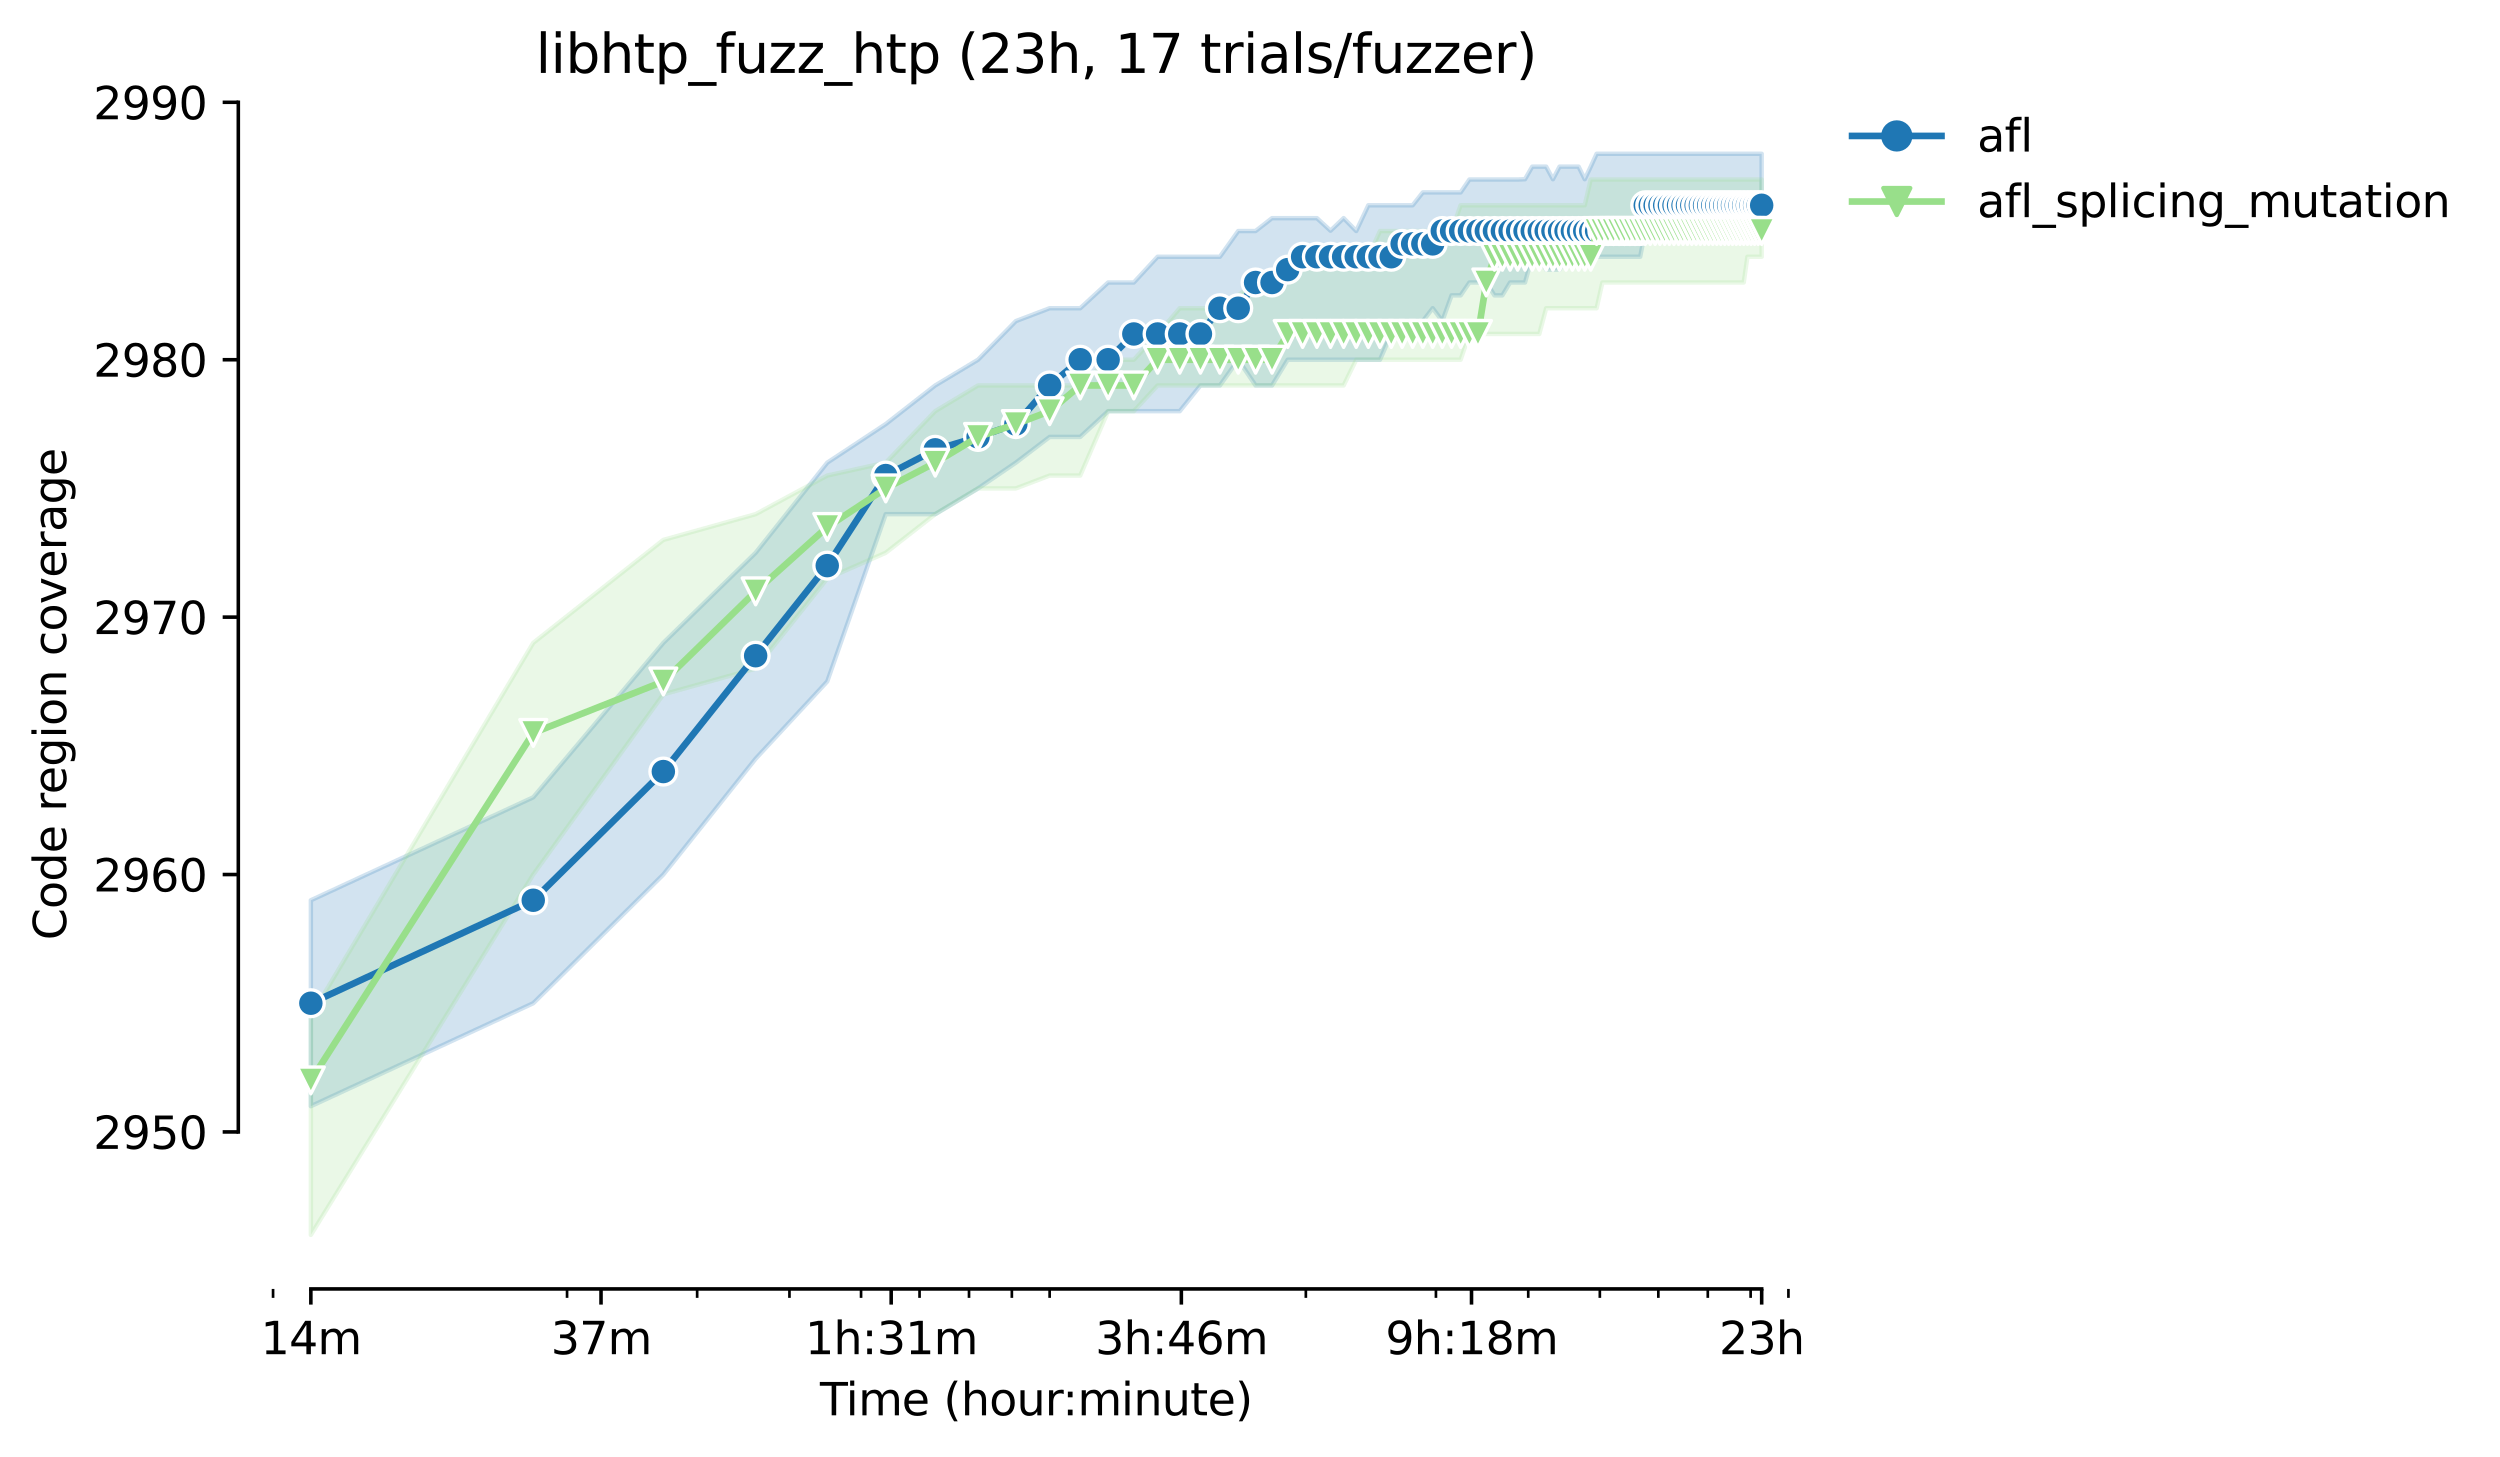 <?xml version="1.0" encoding="utf-8" standalone="no"?>
<!DOCTYPE svg PUBLIC "-//W3C//DTD SVG 1.1//EN"
  "http://www.w3.org/Graphics/SVG/1.1/DTD/svg11.dtd">
<svg height="325.986pt" version="1.1" viewBox="0 0 559.433 325.986" width="559.433pt" xmlns="http://www.w3.org/2000/svg" xmlns:xlink="http://www.w3.org/1999/xlink">
 <defs>
  <style type="text/css">*{stroke-linecap:butt;stroke-linejoin:round;}</style>
 </defs>
 <g id="figure_1">
  <g id="patch_1">
   <path d="M 0 325.986 
L 559.433 325.986 
L 559.433 0 
L 0 0 
z
" style="fill:#ffffff;"/>
  </g>
  <g id="axes_1">
   <g id="patch_2">
    <path d="M 53.328 288.43 
L 410.448 288.43 
L 410.448 22.318 
L 53.328 22.318 
z
" style="fill:#ffffff;"/>
   </g>
   <g id="PolyCollection_1">
    <defs>
     <path d="M 69.561 -124.532 
L 69.561 -78.452 
L 119.327 -101.492 
L 148.439 -130.292 
L 169.094 -156.212 
L 185.115 -173.492 
L 198.205 -210.932 
L 209.273 -210.932 
L 218.86 -216.692 
L 227.317 -222.452 
L 234.881 -228.212 
L 241.724 -228.212 
L 247.972 -233.972 
L 253.719 -233.972 
L 259.039 -233.972 
L 263.993 -233.972 
L 268.627 -239.732 
L 272.979 -239.732 
L 277.083 -245.492 
L 280.965 -239.732 
L 284.648 -239.732 
L 288.151 -245.492 
L 291.491 -245.492 
L 294.682 -245.492 
L 297.738 -245.492 
L 300.669 -245.492 
L 303.485 -245.492 
L 306.195 -245.492 
L 308.806 -245.492 
L 311.325 -251.252 
L 313.759 -254.06 
L 316.114 -251.252 
L 318.393 -254.132 
L 320.602 -257.012 
L 322.746 -254.132 
L 324.827 -259.892 
L 326.85 -259.892 
L 328.817 -262.772 
L 330.732 -262.772 
L 332.597 -262.772 
L 334.414 -259.892 
L 336.187 -259.892 
L 337.917 -262.772 
L 339.607 -262.772 
L 341.257 -262.772 
L 342.871 -268.532 
L 344.449 -268.532 
L 345.993 -265.652 
L 347.505 -265.652 
L 348.985 -265.652 
L 350.436 -268.532 
L 351.857 -268.532 
L 353.252 -268.532 
L 354.619 -268.532 
L 355.961 -268.532 
L 357.279 -268.532 
L 358.572 -268.532 
L 359.843 -268.532 
L 361.092 -268.532 
L 362.319 -268.532 
L 363.526 -268.532 
L 364.713 -268.532 
L 365.88 -268.532 
L 367.029 -268.532 
L 368.16 -274.292 
L 369.273 -274.292 
L 370.369 -274.292 
L 371.449 -274.292 
L 372.512 -274.292 
L 373.56 -274.292 
L 374.594 -274.292 
L 375.612 -274.292 
L 376.616 -274.292 
L 377.606 -274.292 
L 378.583 -274.292 
L 379.547 -274.292 
L 380.498 -274.292 
L 381.437 -274.292 
L 382.363 -274.292 
L 383.278 -274.292 
L 384.181 -274.292 
L 385.073 -274.292 
L 385.954 -274.292 
L 386.824 -274.292 
L 387.684 -274.292 
L 388.534 -274.292 
L 389.373 -274.292 
L 390.203 -274.292 
L 391.024 -274.292 
L 391.835 -274.292 
L 392.637 -274.292 
L 393.431 -274.292 
L 394.215 -274.292 
L 394.215 -291.572 
L 394.215 -291.572 
L 393.431 -291.572 
L 392.637 -291.572 
L 391.835 -291.572 
L 391.024 -291.572 
L 390.203 -291.572 
L 389.373 -291.572 
L 388.534 -291.572 
L 387.684 -291.572 
L 386.824 -291.572 
L 385.954 -291.572 
L 385.073 -291.572 
L 384.181 -291.572 
L 383.278 -291.572 
L 382.363 -291.572 
L 381.437 -291.572 
L 380.498 -291.572 
L 379.547 -291.572 
L 378.583 -291.572 
L 377.606 -291.572 
L 376.616 -291.572 
L 375.612 -291.572 
L 374.594 -291.572 
L 373.56 -291.572 
L 372.512 -291.572 
L 371.449 -291.572 
L 370.369 -291.572 
L 369.273 -291.572 
L 368.16 -291.572 
L 367.029 -291.572 
L 365.88 -291.572 
L 364.713 -291.572 
L 363.526 -291.572 
L 362.319 -291.572 
L 361.092 -291.572 
L 359.843 -291.572 
L 358.572 -291.572 
L 357.279 -291.572 
L 355.961 -288.692 
L 354.619 -285.884 
L 353.252 -288.692 
L 351.857 -288.692 
L 350.436 -288.692 
L 348.985 -288.692 
L 347.505 -285.884 
L 345.993 -288.692 
L 344.449 -288.692 
L 342.871 -288.692 
L 341.257 -285.884 
L 339.607 -285.812 
L 337.917 -285.812 
L 336.187 -285.812 
L 334.414 -285.812 
L 332.597 -285.812 
L 330.732 -285.812 
L 328.817 -285.812 
L 326.85 -282.932 
L 324.827 -282.932 
L 322.746 -282.932 
L 320.602 -282.932 
L 318.393 -282.932 
L 316.114 -280.052 
L 313.759 -280.052 
L 311.325 -280.052 
L 308.806 -280.052 
L 306.195 -280.052 
L 303.485 -274.292 
L 300.669 -277.172 
L 297.738 -274.364 
L 294.682 -277.172 
L 291.491 -277.172 
L 288.151 -277.172 
L 284.648 -277.172 
L 280.965 -274.292 
L 277.083 -274.292 
L 272.979 -268.532 
L 268.627 -268.532 
L 263.993 -268.532 
L 259.039 -268.532 
L 253.719 -262.772 
L 247.972 -262.772 
L 241.724 -257.012 
L 234.881 -257.012 
L 227.317 -254.132 
L 218.86 -245.492 
L 209.273 -239.732 
L 198.205 -231.092 
L 185.115 -222.452 
L 169.094 -202.292 
L 148.439 -182.132 
L 119.327 -147.572 
L 69.561 -124.532 
z
" id="mbc9d4930b5" style="stroke:#1f77b4;stroke-opacity:0.2;"/>
    </defs>
    <g clip-path="url(#p33c0a4ff71)">
     <use style="fill:#1f77b4;fill-opacity:0.2;stroke:#1f77b4;stroke-opacity:0.2;" x="0" xlink:href="#mbc9d4930b5" y="325.986"/>
    </g>
   </g>
   <g id="PolyCollection_2">
    <defs>
     <path d="M 69.561 -98.612 
L 69.561 -49.652 
L 119.327 -130.292 
L 148.439 -170.612 
L 169.094 -176.372 
L 185.115 -196.532 
L 198.205 -202.292 
L 209.273 -210.932 
L 218.86 -216.692 
L 227.317 -216.692 
L 234.881 -219.572 
L 241.724 -219.572 
L 247.972 -233.972 
L 253.719 -233.972 
L 259.039 -239.732 
L 263.993 -239.732 
L 268.627 -239.732 
L 272.979 -239.732 
L 277.083 -239.732 
L 280.965 -239.732 
L 284.648 -239.732 
L 288.151 -239.732 
L 291.491 -239.732 
L 294.682 -239.732 
L 297.738 -239.732 
L 300.669 -239.732 
L 303.485 -245.492 
L 306.195 -245.492 
L 308.806 -245.492 
L 311.325 -245.492 
L 313.759 -245.492 
L 316.114 -245.492 
L 318.393 -245.492 
L 320.602 -245.492 
L 322.746 -245.492 
L 324.827 -245.492 
L 326.85 -245.492 
L 328.817 -251.252 
L 330.732 -251.252 
L 332.597 -251.252 
L 334.414 -251.252 
L 336.187 -251.252 
L 337.917 -251.252 
L 339.607 -251.252 
L 341.257 -251.252 
L 342.871 -251.252 
L 344.449 -251.252 
L 345.993 -257.012 
L 347.505 -257.012 
L 348.985 -257.012 
L 350.436 -257.012 
L 351.857 -257.012 
L 353.252 -257.012 
L 354.619 -257.012 
L 355.961 -257.012 
L 357.279 -257.012 
L 358.572 -262.772 
L 359.843 -262.772 
L 361.092 -262.772 
L 362.319 -262.772 
L 363.526 -262.772 
L 364.713 -262.772 
L 365.88 -262.772 
L 367.029 -262.772 
L 368.16 -262.772 
L 369.273 -262.772 
L 370.369 -262.772 
L 371.449 -262.772 
L 372.512 -262.772 
L 373.56 -262.772 
L 374.594 -262.772 
L 375.612 -262.772 
L 376.616 -262.772 
L 377.606 -262.772 
L 378.583 -262.772 
L 379.547 -262.772 
L 380.498 -262.772 
L 381.437 -262.772 
L 382.363 -262.772 
L 383.278 -262.772 
L 384.181 -262.772 
L 385.073 -262.772 
L 385.954 -262.772 
L 386.824 -262.772 
L 387.684 -262.772 
L 388.534 -262.772 
L 389.373 -262.772 
L 390.203 -262.772 
L 391.024 -268.532 
L 391.835 -268.532 
L 392.637 -268.532 
L 393.431 -268.532 
L 394.215 -268.532 
L 394.215 -285.812 
L 394.215 -285.812 
L 393.431 -285.812 
L 392.637 -285.812 
L 391.835 -285.812 
L 391.024 -285.812 
L 390.203 -285.812 
L 389.373 -285.812 
L 388.534 -285.812 
L 387.684 -285.812 
L 386.824 -285.812 
L 385.954 -285.812 
L 385.073 -285.812 
L 384.181 -285.812 
L 383.278 -285.812 
L 382.363 -285.812 
L 381.437 -285.812 
L 380.498 -285.812 
L 379.547 -285.812 
L 378.583 -285.812 
L 377.606 -285.812 
L 376.616 -285.812 
L 375.612 -285.812 
L 374.594 -285.812 
L 373.56 -285.812 
L 372.512 -285.812 
L 371.449 -285.812 
L 370.369 -285.812 
L 369.273 -285.812 
L 368.16 -285.812 
L 367.029 -285.812 
L 365.88 -285.812 
L 364.713 -285.812 
L 363.526 -285.812 
L 362.319 -285.812 
L 361.092 -285.812 
L 359.843 -285.812 
L 358.572 -285.812 
L 357.279 -285.812 
L 355.961 -285.812 
L 354.619 -280.052 
L 353.252 -280.052 
L 351.857 -280.052 
L 350.436 -280.052 
L 348.985 -280.052 
L 347.505 -280.052 
L 345.993 -280.052 
L 344.449 -280.052 
L 342.871 -280.052 
L 341.257 -280.052 
L 339.607 -280.052 
L 337.917 -280.052 
L 336.187 -280.052 
L 334.414 -280.052 
L 332.597 -280.052 
L 330.732 -280.052 
L 328.817 -280.052 
L 326.85 -280.052 
L 324.827 -274.292 
L 322.746 -274.292 
L 320.602 -274.292 
L 318.393 -274.292 
L 316.114 -274.292 
L 313.759 -274.292 
L 311.325 -274.292 
L 308.806 -274.292 
L 306.195 -268.532 
L 303.485 -268.532 
L 300.669 -268.532 
L 297.738 -268.532 
L 294.682 -268.532 
L 291.491 -268.532 
L 288.151 -268.532 
L 284.648 -262.772 
L 280.965 -262.772 
L 277.083 -259.892 
L 272.979 -257.012 
L 268.627 -257.012 
L 263.993 -257.012 
L 259.039 -251.252 
L 253.719 -245.492 
L 247.972 -245.492 
L 241.724 -239.732 
L 234.881 -239.732 
L 227.317 -239.732 
L 218.86 -239.732 
L 209.273 -233.972 
L 198.205 -222.452 
L 185.115 -219.572 
L 169.094 -210.932 
L 148.439 -205.172 
L 119.327 -182.132 
L 69.561 -98.612 
z
" id="m8e9547fb1b" style="stroke:#98df8a;stroke-opacity:0.2;"/>
    </defs>
    <g clip-path="url(#p33c0a4ff71)">
     <use style="fill:#98df8a;fill-opacity:0.2;stroke:#98df8a;stroke-opacity:0.2;" x="0" xlink:href="#m8e9547fb1b" y="325.986"/>
    </g>
   </g>
   <g id="matplotlib.axis_1">
    <g id="xtick_1">
     <g id="line2d_1">
      <defs>
       <path d="M 0 0 
L 0 3.5 
" id="me955e0403a" style="stroke:#000000;stroke-width:0.8;"/>
      </defs>
      <g>
       <use style="stroke:#000000;stroke-width:0.8;" x="69.561" xlink:href="#me955e0403a" y="288.43"/>
      </g>
     </g>
     <g id="text_1">
      <!-- 14m -->
      <g transform="translate(58.328 303.029)scale(0.1 -0.1)">
       <defs>
        <path d="M 794 531 
L 1825 531 
L 1825 4091 
L 703 3866 
L 703 4441 
L 1819 4666 
L 2450 4666 
L 2450 531 
L 3481 531 
L 3481 0 
L 794 0 
L 794 531 
z
" id="DejaVuSans-31" transform="scale(0.016)"/>
        <path d="M 2419 4116 
L 825 1625 
L 2419 1625 
L 2419 4116 
z
M 2253 4666 
L 3047 4666 
L 3047 1625 
L 3713 1625 
L 3713 1100 
L 3047 1100 
L 3047 0 
L 2419 0 
L 2419 1100 
L 313 1100 
L 313 1709 
L 2253 4666 
z
" id="DejaVuSans-34" transform="scale(0.016)"/>
        <path d="M 3328 2828 
Q 3544 3216 3844 3400 
Q 4144 3584 4550 3584 
Q 5097 3584 5394 3201 
Q 5691 2819 5691 2113 
L 5691 0 
L 5113 0 
L 5113 2094 
Q 5113 2597 4934 2840 
Q 4756 3084 4391 3084 
Q 3944 3084 3684 2787 
Q 3425 2491 3425 1978 
L 3425 0 
L 2847 0 
L 2847 2094 
Q 2847 2600 2669 2842 
Q 2491 3084 2119 3084 
Q 1678 3084 1418 2786 
Q 1159 2488 1159 1978 
L 1159 0 
L 581 0 
L 581 3500 
L 1159 3500 
L 1159 2956 
Q 1356 3278 1631 3431 
Q 1906 3584 2284 3584 
Q 2666 3584 2933 3390 
Q 3200 3197 3328 2828 
z
" id="DejaVuSans-6d" transform="scale(0.016)"/>
       </defs>
       <use xlink:href="#DejaVuSans-31"/>
       <use x="63.623" xlink:href="#DejaVuSans-34"/>
       <use x="127.246" xlink:href="#DejaVuSans-6d"/>
      </g>
     </g>
    </g>
    <g id="xtick_2">
     <g id="line2d_2">
      <g>
       <use style="stroke:#000000;stroke-width:0.8;" x="134.492" xlink:href="#me955e0403a" y="288.43"/>
      </g>
     </g>
     <g id="text_2">
      <!-- 37m -->
      <g transform="translate(123.259 303.029)scale(0.1 -0.1)">
       <defs>
        <path d="M 2597 2516 
Q 3050 2419 3304 2112 
Q 3559 1806 3559 1356 
Q 3559 666 3084 287 
Q 2609 -91 1734 -91 
Q 1441 -91 1130 -33 
Q 819 25 488 141 
L 488 750 
Q 750 597 1062 519 
Q 1375 441 1716 441 
Q 2309 441 2620 675 
Q 2931 909 2931 1356 
Q 2931 1769 2642 2001 
Q 2353 2234 1838 2234 
L 1294 2234 
L 1294 2753 
L 1863 2753 
Q 2328 2753 2575 2939 
Q 2822 3125 2822 3475 
Q 2822 3834 2567 4026 
Q 2313 4219 1838 4219 
Q 1578 4219 1281 4162 
Q 984 4106 628 3988 
L 628 4550 
Q 988 4650 1302 4700 
Q 1616 4750 1894 4750 
Q 2613 4750 3031 4423 
Q 3450 4097 3450 3541 
Q 3450 3153 3228 2886 
Q 3006 2619 2597 2516 
z
" id="DejaVuSans-33" transform="scale(0.016)"/>
        <path d="M 525 4666 
L 3525 4666 
L 3525 4397 
L 1831 0 
L 1172 0 
L 2766 4134 
L 525 4134 
L 525 4666 
z
" id="DejaVuSans-37" transform="scale(0.016)"/>
       </defs>
       <use xlink:href="#DejaVuSans-33"/>
       <use x="63.623" xlink:href="#DejaVuSans-37"/>
       <use x="127.246" xlink:href="#DejaVuSans-6d"/>
      </g>
     </g>
    </g>
    <g id="xtick_3">
     <g id="line2d_3">
      <g>
       <use style="stroke:#000000;stroke-width:0.8;" x="199.423" xlink:href="#me955e0403a" y="288.43"/>
      </g>
     </g>
     <g id="text_3">
      <!-- 1h:31m -->
      <g transform="translate(180.156 303.029)scale(0.1 -0.1)">
       <defs>
        <path d="M 3513 2113 
L 3513 0 
L 2938 0 
L 2938 2094 
Q 2938 2591 2744 2837 
Q 2550 3084 2163 3084 
Q 1697 3084 1428 2787 
Q 1159 2491 1159 1978 
L 1159 0 
L 581 0 
L 581 4863 
L 1159 4863 
L 1159 2956 
Q 1366 3272 1645 3428 
Q 1925 3584 2291 3584 
Q 2894 3584 3203 3211 
Q 3513 2838 3513 2113 
z
" id="DejaVuSans-68" transform="scale(0.016)"/>
        <path d="M 750 794 
L 1409 794 
L 1409 0 
L 750 0 
L 750 794 
z
M 750 3309 
L 1409 3309 
L 1409 2516 
L 750 2516 
L 750 3309 
z
" id="DejaVuSans-3a" transform="scale(0.016)"/>
       </defs>
       <use xlink:href="#DejaVuSans-31"/>
       <use x="63.623" xlink:href="#DejaVuSans-68"/>
       <use x="127.002" xlink:href="#DejaVuSans-3a"/>
       <use x="160.693" xlink:href="#DejaVuSans-33"/>
       <use x="224.316" xlink:href="#DejaVuSans-31"/>
       <use x="287.939" xlink:href="#DejaVuSans-6d"/>
      </g>
     </g>
    </g>
    <g id="xtick_4">
     <g id="line2d_4">
      <g>
       <use style="stroke:#000000;stroke-width:0.8;" x="264.354" xlink:href="#me955e0403a" y="288.43"/>
      </g>
     </g>
     <g id="text_4">
      <!-- 3h:46m -->
      <g transform="translate(245.087 303.029)scale(0.1 -0.1)">
       <defs>
        <path d="M 2113 2584 
Q 1688 2584 1439 2293 
Q 1191 2003 1191 1497 
Q 1191 994 1439 701 
Q 1688 409 2113 409 
Q 2538 409 2786 701 
Q 3034 994 3034 1497 
Q 3034 2003 2786 2293 
Q 2538 2584 2113 2584 
z
M 3366 4563 
L 3366 3988 
Q 3128 4100 2886 4159 
Q 2644 4219 2406 4219 
Q 1781 4219 1451 3797 
Q 1122 3375 1075 2522 
Q 1259 2794 1537 2939 
Q 1816 3084 2150 3084 
Q 2853 3084 3261 2657 
Q 3669 2231 3669 1497 
Q 3669 778 3244 343 
Q 2819 -91 2113 -91 
Q 1303 -91 875 529 
Q 447 1150 447 2328 
Q 447 3434 972 4092 
Q 1497 4750 2381 4750 
Q 2619 4750 2861 4703 
Q 3103 4656 3366 4563 
z
" id="DejaVuSans-36" transform="scale(0.016)"/>
       </defs>
       <use xlink:href="#DejaVuSans-33"/>
       <use x="63.623" xlink:href="#DejaVuSans-68"/>
       <use x="127.002" xlink:href="#DejaVuSans-3a"/>
       <use x="160.693" xlink:href="#DejaVuSans-34"/>
       <use x="224.316" xlink:href="#DejaVuSans-36"/>
       <use x="287.939" xlink:href="#DejaVuSans-6d"/>
      </g>
     </g>
    </g>
    <g id="xtick_5">
     <g id="line2d_5">
      <g>
       <use style="stroke:#000000;stroke-width:0.8;" x="329.285" xlink:href="#me955e0403a" y="288.43"/>
      </g>
     </g>
     <g id="text_5">
      <!-- 9h:18m -->
      <g transform="translate(310.018 303.029)scale(0.1 -0.1)">
       <defs>
        <path d="M 703 97 
L 703 672 
Q 941 559 1184 500 
Q 1428 441 1663 441 
Q 2288 441 2617 861 
Q 2947 1281 2994 2138 
Q 2813 1869 2534 1725 
Q 2256 1581 1919 1581 
Q 1219 1581 811 2004 
Q 403 2428 403 3163 
Q 403 3881 828 4315 
Q 1253 4750 1959 4750 
Q 2769 4750 3195 4129 
Q 3622 3509 3622 2328 
Q 3622 1225 3098 567 
Q 2575 -91 1691 -91 
Q 1453 -91 1209 -44 
Q 966 3 703 97 
z
M 1959 2075 
Q 2384 2075 2632 2365 
Q 2881 2656 2881 3163 
Q 2881 3666 2632 3958 
Q 2384 4250 1959 4250 
Q 1534 4250 1286 3958 
Q 1038 3666 1038 3163 
Q 1038 2656 1286 2365 
Q 1534 2075 1959 2075 
z
" id="DejaVuSans-39" transform="scale(0.016)"/>
        <path d="M 2034 2216 
Q 1584 2216 1326 1975 
Q 1069 1734 1069 1313 
Q 1069 891 1326 650 
Q 1584 409 2034 409 
Q 2484 409 2743 651 
Q 3003 894 3003 1313 
Q 3003 1734 2745 1975 
Q 2488 2216 2034 2216 
z
M 1403 2484 
Q 997 2584 770 2862 
Q 544 3141 544 3541 
Q 544 4100 942 4425 
Q 1341 4750 2034 4750 
Q 2731 4750 3128 4425 
Q 3525 4100 3525 3541 
Q 3525 3141 3298 2862 
Q 3072 2584 2669 2484 
Q 3125 2378 3379 2068 
Q 3634 1759 3634 1313 
Q 3634 634 3220 271 
Q 2806 -91 2034 -91 
Q 1263 -91 848 271 
Q 434 634 434 1313 
Q 434 1759 690 2068 
Q 947 2378 1403 2484 
z
M 1172 3481 
Q 1172 3119 1398 2916 
Q 1625 2713 2034 2713 
Q 2441 2713 2670 2916 
Q 2900 3119 2900 3481 
Q 2900 3844 2670 4047 
Q 2441 4250 2034 4250 
Q 1625 4250 1398 4047 
Q 1172 3844 1172 3481 
z
" id="DejaVuSans-38" transform="scale(0.016)"/>
       </defs>
       <use xlink:href="#DejaVuSans-39"/>
       <use x="63.623" xlink:href="#DejaVuSans-68"/>
       <use x="127.002" xlink:href="#DejaVuSans-3a"/>
       <use x="160.693" xlink:href="#DejaVuSans-31"/>
       <use x="224.316" xlink:href="#DejaVuSans-38"/>
       <use x="287.939" xlink:href="#DejaVuSans-6d"/>
      </g>
     </g>
    </g>
    <g id="xtick_6">
     <g id="line2d_6">
      <g>
       <use style="stroke:#000000;stroke-width:0.8;" x="394.216" xlink:href="#me955e0403a" y="288.43"/>
      </g>
     </g>
     <g id="text_6">
      <!-- 23h -->
      <g transform="translate(384.685 303.029)scale(0.1 -0.1)">
       <defs>
        <path d="M 1228 531 
L 3431 531 
L 3431 0 
L 469 0 
L 469 531 
Q 828 903 1448 1529 
Q 2069 2156 2228 2338 
Q 2531 2678 2651 2914 
Q 2772 3150 2772 3378 
Q 2772 3750 2511 3984 
Q 2250 4219 1831 4219 
Q 1534 4219 1204 4116 
Q 875 4013 500 3803 
L 500 4441 
Q 881 4594 1212 4672 
Q 1544 4750 1819 4750 
Q 2544 4750 2975 4387 
Q 3406 4025 3406 3419 
Q 3406 3131 3298 2873 
Q 3191 2616 2906 2266 
Q 2828 2175 2409 1742 
Q 1991 1309 1228 531 
z
" id="DejaVuSans-32" transform="scale(0.016)"/>
       </defs>
       <use xlink:href="#DejaVuSans-32"/>
       <use x="63.623" xlink:href="#DejaVuSans-33"/>
       <use x="127.246" xlink:href="#DejaVuSans-68"/>
      </g>
     </g>
    </g>
    <g id="xtick_7">
     <g id="line2d_7">
      <defs>
       <path d="M 0 0 
L 0 2 
" id="ma65a42cbc0" style="stroke:#000000;stroke-width:0.6;"/>
      </defs>
      <g>
       <use style="stroke:#000000;stroke-width:0.6;" x="61.104" xlink:href="#ma65a42cbc0" y="288.43"/>
      </g>
     </g>
    </g>
    <g id="xtick_8">
     <g id="line2d_8">
      <g>
       <use style="stroke:#000000;stroke-width:0.6;" x="126.892" xlink:href="#ma65a42cbc0" y="288.43"/>
      </g>
     </g>
    </g>
    <g id="xtick_9">
     <g id="line2d_9">
      <g>
       <use style="stroke:#000000;stroke-width:0.6;" x="156.003" xlink:href="#ma65a42cbc0" y="288.43"/>
      </g>
     </g>
    </g>
    <g id="xtick_10">
     <g id="line2d_10">
      <g>
       <use style="stroke:#000000;stroke-width:0.6;" x="176.658" xlink:href="#ma65a42cbc0" y="288.43"/>
      </g>
     </g>
    </g>
    <g id="xtick_11">
     <g id="line2d_11">
      <g>
       <use style="stroke:#000000;stroke-width:0.6;" x="192.68" xlink:href="#ma65a42cbc0" y="288.43"/>
      </g>
     </g>
    </g>
    <g id="xtick_12">
     <g id="line2d_12">
      <g>
       <use style="stroke:#000000;stroke-width:0.6;" x="205.77" xlink:href="#ma65a42cbc0" y="288.43"/>
      </g>
     </g>
    </g>
    <g id="xtick_13">
     <g id="line2d_13">
      <g>
       <use style="stroke:#000000;stroke-width:0.6;" x="216.838" xlink:href="#ma65a42cbc0" y="288.43"/>
      </g>
     </g>
    </g>
    <g id="xtick_14">
     <g id="line2d_14">
      <g>
       <use style="stroke:#000000;stroke-width:0.6;" x="226.425" xlink:href="#ma65a42cbc0" y="288.43"/>
      </g>
     </g>
    </g>
    <g id="xtick_15">
     <g id="line2d_15">
      <g>
       <use style="stroke:#000000;stroke-width:0.6;" x="234.881" xlink:href="#ma65a42cbc0" y="288.43"/>
      </g>
     </g>
    </g>
    <g id="xtick_16">
     <g id="line2d_16">
      <g>
       <use style="stroke:#000000;stroke-width:0.6;" x="292.213" xlink:href="#ma65a42cbc0" y="288.43"/>
      </g>
     </g>
    </g>
    <g id="xtick_17">
     <g id="line2d_17">
      <g>
       <use style="stroke:#000000;stroke-width:0.6;" x="321.324" xlink:href="#ma65a42cbc0" y="288.43"/>
      </g>
     </g>
    </g>
    <g id="xtick_18">
     <g id="line2d_18">
      <g>
       <use style="stroke:#000000;stroke-width:0.6;" x="341.979" xlink:href="#ma65a42cbc0" y="288.43"/>
      </g>
     </g>
    </g>
    <g id="xtick_19">
     <g id="line2d_19">
      <g>
       <use style="stroke:#000000;stroke-width:0.6;" x="358" xlink:href="#ma65a42cbc0" y="288.43"/>
      </g>
     </g>
    </g>
    <g id="xtick_20">
     <g id="line2d_20">
      <g>
       <use style="stroke:#000000;stroke-width:0.6;" x="371.091" xlink:href="#ma65a42cbc0" y="288.43"/>
      </g>
     </g>
    </g>
    <g id="xtick_21">
     <g id="line2d_21">
      <g>
       <use style="stroke:#000000;stroke-width:0.6;" x="382.158" xlink:href="#ma65a42cbc0" y="288.43"/>
      </g>
     </g>
    </g>
    <g id="xtick_22">
     <g id="line2d_22">
      <g>
       <use style="stroke:#000000;stroke-width:0.6;" x="391.745" xlink:href="#ma65a42cbc0" y="288.43"/>
      </g>
     </g>
    </g>
    <g id="xtick_23">
     <g id="line2d_23">
      <g>
       <use style="stroke:#000000;stroke-width:0.6;" x="400.202" xlink:href="#ma65a42cbc0" y="288.43"/>
      </g>
     </g>
    </g>
    <g id="text_7">
     <!-- Time (hour:minute) -->
     <g transform="translate(183.481 316.707)scale(0.1 -0.1)">
      <defs>
       <path d="M -19 4666 
L 3928 4666 
L 3928 4134 
L 2272 4134 
L 2272 0 
L 1638 0 
L 1638 4134 
L -19 4134 
L -19 4666 
z
" id="DejaVuSans-54" transform="scale(0.016)"/>
       <path d="M 603 3500 
L 1178 3500 
L 1178 0 
L 603 0 
L 603 3500 
z
M 603 4863 
L 1178 4863 
L 1178 4134 
L 603 4134 
L 603 4863 
z
" id="DejaVuSans-69" transform="scale(0.016)"/>
       <path d="M 3597 1894 
L 3597 1613 
L 953 1613 
Q 991 1019 1311 708 
Q 1631 397 2203 397 
Q 2534 397 2845 478 
Q 3156 559 3463 722 
L 3463 178 
Q 3153 47 2828 -22 
Q 2503 -91 2169 -91 
Q 1331 -91 842 396 
Q 353 884 353 1716 
Q 353 2575 817 3079 
Q 1281 3584 2069 3584 
Q 2775 3584 3186 3129 
Q 3597 2675 3597 1894 
z
M 3022 2063 
Q 3016 2534 2758 2815 
Q 2500 3097 2075 3097 
Q 1594 3097 1305 2825 
Q 1016 2553 972 2059 
L 3022 2063 
z
" id="DejaVuSans-65" transform="scale(0.016)"/>
       <path id="DejaVuSans-20" transform="scale(0.016)"/>
       <path d="M 1984 4856 
Q 1566 4138 1362 3434 
Q 1159 2731 1159 2009 
Q 1159 1288 1364 580 
Q 1569 -128 1984 -844 
L 1484 -844 
Q 1016 -109 783 600 
Q 550 1309 550 2009 
Q 550 2706 781 3412 
Q 1013 4119 1484 4856 
L 1984 4856 
z
" id="DejaVuSans-28" transform="scale(0.016)"/>
       <path d="M 1959 3097 
Q 1497 3097 1228 2736 
Q 959 2375 959 1747 
Q 959 1119 1226 758 
Q 1494 397 1959 397 
Q 2419 397 2687 759 
Q 2956 1122 2956 1747 
Q 2956 2369 2687 2733 
Q 2419 3097 1959 3097 
z
M 1959 3584 
Q 2709 3584 3137 3096 
Q 3566 2609 3566 1747 
Q 3566 888 3137 398 
Q 2709 -91 1959 -91 
Q 1206 -91 779 398 
Q 353 888 353 1747 
Q 353 2609 779 3096 
Q 1206 3584 1959 3584 
z
" id="DejaVuSans-6f" transform="scale(0.016)"/>
       <path d="M 544 1381 
L 544 3500 
L 1119 3500 
L 1119 1403 
Q 1119 906 1312 657 
Q 1506 409 1894 409 
Q 2359 409 2629 706 
Q 2900 1003 2900 1516 
L 2900 3500 
L 3475 3500 
L 3475 0 
L 2900 0 
L 2900 538 
Q 2691 219 2414 64 
Q 2138 -91 1772 -91 
Q 1169 -91 856 284 
Q 544 659 544 1381 
z
M 1991 3584 
L 1991 3584 
z
" id="DejaVuSans-75" transform="scale(0.016)"/>
       <path d="M 2631 2963 
Q 2534 3019 2420 3045 
Q 2306 3072 2169 3072 
Q 1681 3072 1420 2755 
Q 1159 2438 1159 1844 
L 1159 0 
L 581 0 
L 581 3500 
L 1159 3500 
L 1159 2956 
Q 1341 3275 1631 3429 
Q 1922 3584 2338 3584 
Q 2397 3584 2469 3576 
Q 2541 3569 2628 3553 
L 2631 2963 
z
" id="DejaVuSans-72" transform="scale(0.016)"/>
       <path d="M 3513 2113 
L 3513 0 
L 2938 0 
L 2938 2094 
Q 2938 2591 2744 2837 
Q 2550 3084 2163 3084 
Q 1697 3084 1428 2787 
Q 1159 2491 1159 1978 
L 1159 0 
L 581 0 
L 581 3500 
L 1159 3500 
L 1159 2956 
Q 1366 3272 1645 3428 
Q 1925 3584 2291 3584 
Q 2894 3584 3203 3211 
Q 3513 2838 3513 2113 
z
" id="DejaVuSans-6e" transform="scale(0.016)"/>
       <path d="M 1172 4494 
L 1172 3500 
L 2356 3500 
L 2356 3053 
L 1172 3053 
L 1172 1153 
Q 1172 725 1289 603 
Q 1406 481 1766 481 
L 2356 481 
L 2356 0 
L 1766 0 
Q 1100 0 847 248 
Q 594 497 594 1153 
L 594 3053 
L 172 3053 
L 172 3500 
L 594 3500 
L 594 4494 
L 1172 4494 
z
" id="DejaVuSans-74" transform="scale(0.016)"/>
       <path d="M 513 4856 
L 1013 4856 
Q 1481 4119 1714 3412 
Q 1947 2706 1947 2009 
Q 1947 1309 1714 600 
Q 1481 -109 1013 -844 
L 513 -844 
Q 928 -128 1133 580 
Q 1338 1288 1338 2009 
Q 1338 2731 1133 3434 
Q 928 4138 513 4856 
z
" id="DejaVuSans-29" transform="scale(0.016)"/>
      </defs>
      <use xlink:href="#DejaVuSans-54"/>
      <use x="57.959" xlink:href="#DejaVuSans-69"/>
      <use x="85.742" xlink:href="#DejaVuSans-6d"/>
      <use x="183.154" xlink:href="#DejaVuSans-65"/>
      <use x="244.678" xlink:href="#DejaVuSans-20"/>
      <use x="276.465" xlink:href="#DejaVuSans-28"/>
      <use x="315.479" xlink:href="#DejaVuSans-68"/>
      <use x="378.857" xlink:href="#DejaVuSans-6f"/>
      <use x="440.039" xlink:href="#DejaVuSans-75"/>
      <use x="503.418" xlink:href="#DejaVuSans-72"/>
      <use x="542.781" xlink:href="#DejaVuSans-3a"/>
      <use x="576.473" xlink:href="#DejaVuSans-6d"/>
      <use x="673.885" xlink:href="#DejaVuSans-69"/>
      <use x="701.668" xlink:href="#DejaVuSans-6e"/>
      <use x="765.047" xlink:href="#DejaVuSans-75"/>
      <use x="828.426" xlink:href="#DejaVuSans-74"/>
      <use x="867.635" xlink:href="#DejaVuSans-65"/>
      <use x="929.158" xlink:href="#DejaVuSans-29"/>
     </g>
    </g>
   </g>
   <g id="matplotlib.axis_2">
    <g id="ytick_1">
     <g id="line2d_24">
      <defs>
       <path d="M 0 0 
L -3.5 0 
" id="m44cfc5ade0" style="stroke:#000000;stroke-width:0.8;"/>
      </defs>
      <g>
       <use style="stroke:#000000;stroke-width:0.8;" x="53.328" xlink:href="#m44cfc5ade0" y="253.294"/>
      </g>
     </g>
     <g id="text_8">
      <!-- 2950 -->
      <g transform="translate(20.878 257.093)scale(0.1 -0.1)">
       <defs>
        <path d="M 691 4666 
L 3169 4666 
L 3169 4134 
L 1269 4134 
L 1269 2991 
Q 1406 3038 1543 3061 
Q 1681 3084 1819 3084 
Q 2600 3084 3056 2656 
Q 3513 2228 3513 1497 
Q 3513 744 3044 326 
Q 2575 -91 1722 -91 
Q 1428 -91 1123 -41 
Q 819 9 494 109 
L 494 744 
Q 775 591 1075 516 
Q 1375 441 1709 441 
Q 2250 441 2565 725 
Q 2881 1009 2881 1497 
Q 2881 1984 2565 2268 
Q 2250 2553 1709 2553 
Q 1456 2553 1204 2497 
Q 953 2441 691 2322 
L 691 4666 
z
" id="DejaVuSans-35" transform="scale(0.016)"/>
        <path d="M 2034 4250 
Q 1547 4250 1301 3770 
Q 1056 3291 1056 2328 
Q 1056 1369 1301 889 
Q 1547 409 2034 409 
Q 2525 409 2770 889 
Q 3016 1369 3016 2328 
Q 3016 3291 2770 3770 
Q 2525 4250 2034 4250 
z
M 2034 4750 
Q 2819 4750 3233 4129 
Q 3647 3509 3647 2328 
Q 3647 1150 3233 529 
Q 2819 -91 2034 -91 
Q 1250 -91 836 529 
Q 422 1150 422 2328 
Q 422 3509 836 4129 
Q 1250 4750 2034 4750 
z
" id="DejaVuSans-30" transform="scale(0.016)"/>
       </defs>
       <use xlink:href="#DejaVuSans-32"/>
       <use x="63.623" xlink:href="#DejaVuSans-39"/>
       <use x="127.246" xlink:href="#DejaVuSans-35"/>
       <use x="190.869" xlink:href="#DejaVuSans-30"/>
      </g>
     </g>
    </g>
    <g id="ytick_2">
     <g id="line2d_25">
      <g>
       <use style="stroke:#000000;stroke-width:0.8;" x="53.328" xlink:href="#m44cfc5ade0" y="195.694"/>
      </g>
     </g>
     <g id="text_9">
      <!-- 2960 -->
      <g transform="translate(20.878 199.493)scale(0.1 -0.1)">
       <use xlink:href="#DejaVuSans-32"/>
       <use x="63.623" xlink:href="#DejaVuSans-39"/>
       <use x="127.246" xlink:href="#DejaVuSans-36"/>
       <use x="190.869" xlink:href="#DejaVuSans-30"/>
      </g>
     </g>
    </g>
    <g id="ytick_3">
     <g id="line2d_26">
      <g>
       <use style="stroke:#000000;stroke-width:0.8;" x="53.328" xlink:href="#m44cfc5ade0" y="138.094"/>
      </g>
     </g>
     <g id="text_10">
      <!-- 2970 -->
      <g transform="translate(20.878 141.893)scale(0.1 -0.1)">
       <use xlink:href="#DejaVuSans-32"/>
       <use x="63.623" xlink:href="#DejaVuSans-39"/>
       <use x="127.246" xlink:href="#DejaVuSans-37"/>
       <use x="190.869" xlink:href="#DejaVuSans-30"/>
      </g>
     </g>
    </g>
    <g id="ytick_4">
     <g id="line2d_27">
      <g>
       <use style="stroke:#000000;stroke-width:0.8;" x="53.328" xlink:href="#m44cfc5ade0" y="80.494"/>
      </g>
     </g>
     <g id="text_11">
      <!-- 2980 -->
      <g transform="translate(20.878 84.293)scale(0.1 -0.1)">
       <use xlink:href="#DejaVuSans-32"/>
       <use x="63.623" xlink:href="#DejaVuSans-39"/>
       <use x="127.246" xlink:href="#DejaVuSans-38"/>
       <use x="190.869" xlink:href="#DejaVuSans-30"/>
      </g>
     </g>
    </g>
    <g id="ytick_5">
     <g id="line2d_28">
      <g>
       <use style="stroke:#000000;stroke-width:0.8;" x="53.328" xlink:href="#m44cfc5ade0" y="22.894"/>
      </g>
     </g>
     <g id="text_12">
      <!-- 2990 -->
      <g transform="translate(20.878 26.693)scale(0.1 -0.1)">
       <use xlink:href="#DejaVuSans-32"/>
       <use x="63.623" xlink:href="#DejaVuSans-39"/>
       <use x="127.246" xlink:href="#DejaVuSans-39"/>
       <use x="190.869" xlink:href="#DejaVuSans-30"/>
      </g>
     </g>
    </g>
    <g id="text_13">
     <!-- Code region coverage -->
     <g transform="translate(14.798 210.38)rotate(-90)scale(0.1 -0.1)">
      <defs>
       <path d="M 4122 4306 
L 4122 3641 
Q 3803 3938 3442 4084 
Q 3081 4231 2675 4231 
Q 1875 4231 1450 3742 
Q 1025 3253 1025 2328 
Q 1025 1406 1450 917 
Q 1875 428 2675 428 
Q 3081 428 3442 575 
Q 3803 722 4122 1019 
L 4122 359 
Q 3791 134 3420 21 
Q 3050 -91 2638 -91 
Q 1578 -91 968 557 
Q 359 1206 359 2328 
Q 359 3453 968 4101 
Q 1578 4750 2638 4750 
Q 3056 4750 3426 4639 
Q 3797 4528 4122 4306 
z
" id="DejaVuSans-43" transform="scale(0.016)"/>
       <path d="M 2906 2969 
L 2906 4863 
L 3481 4863 
L 3481 0 
L 2906 0 
L 2906 525 
Q 2725 213 2448 61 
Q 2172 -91 1784 -91 
Q 1150 -91 751 415 
Q 353 922 353 1747 
Q 353 2572 751 3078 
Q 1150 3584 1784 3584 
Q 2172 3584 2448 3432 
Q 2725 3281 2906 2969 
z
M 947 1747 
Q 947 1113 1208 752 
Q 1469 391 1925 391 
Q 2381 391 2643 752 
Q 2906 1113 2906 1747 
Q 2906 2381 2643 2742 
Q 2381 3103 1925 3103 
Q 1469 3103 1208 2742 
Q 947 2381 947 1747 
z
" id="DejaVuSans-64" transform="scale(0.016)"/>
       <path d="M 2906 1791 
Q 2906 2416 2648 2759 
Q 2391 3103 1925 3103 
Q 1463 3103 1205 2759 
Q 947 2416 947 1791 
Q 947 1169 1205 825 
Q 1463 481 1925 481 
Q 2391 481 2648 825 
Q 2906 1169 2906 1791 
z
M 3481 434 
Q 3481 -459 3084 -895 
Q 2688 -1331 1869 -1331 
Q 1566 -1331 1297 -1286 
Q 1028 -1241 775 -1147 
L 775 -588 
Q 1028 -725 1275 -790 
Q 1522 -856 1778 -856 
Q 2344 -856 2625 -561 
Q 2906 -266 2906 331 
L 2906 616 
Q 2728 306 2450 153 
Q 2172 0 1784 0 
Q 1141 0 747 490 
Q 353 981 353 1791 
Q 353 2603 747 3093 
Q 1141 3584 1784 3584 
Q 2172 3584 2450 3431 
Q 2728 3278 2906 2969 
L 2906 3500 
L 3481 3500 
L 3481 434 
z
" id="DejaVuSans-67" transform="scale(0.016)"/>
       <path d="M 3122 3366 
L 3122 2828 
Q 2878 2963 2633 3030 
Q 2388 3097 2138 3097 
Q 1578 3097 1268 2742 
Q 959 2388 959 1747 
Q 959 1106 1268 751 
Q 1578 397 2138 397 
Q 2388 397 2633 464 
Q 2878 531 3122 666 
L 3122 134 
Q 2881 22 2623 -34 
Q 2366 -91 2075 -91 
Q 1284 -91 818 406 
Q 353 903 353 1747 
Q 353 2603 823 3093 
Q 1294 3584 2113 3584 
Q 2378 3584 2631 3529 
Q 2884 3475 3122 3366 
z
" id="DejaVuSans-63" transform="scale(0.016)"/>
       <path d="M 191 3500 
L 800 3500 
L 1894 563 
L 2988 3500 
L 3597 3500 
L 2284 0 
L 1503 0 
L 191 3500 
z
" id="DejaVuSans-76" transform="scale(0.016)"/>
       <path d="M 2194 1759 
Q 1497 1759 1228 1600 
Q 959 1441 959 1056 
Q 959 750 1161 570 
Q 1363 391 1709 391 
Q 2188 391 2477 730 
Q 2766 1069 2766 1631 
L 2766 1759 
L 2194 1759 
z
M 3341 1997 
L 3341 0 
L 2766 0 
L 2766 531 
Q 2569 213 2275 61 
Q 1981 -91 1556 -91 
Q 1019 -91 701 211 
Q 384 513 384 1019 
Q 384 1609 779 1909 
Q 1175 2209 1959 2209 
L 2766 2209 
L 2766 2266 
Q 2766 2663 2505 2880 
Q 2244 3097 1772 3097 
Q 1472 3097 1187 3025 
Q 903 2953 641 2809 
L 641 3341 
Q 956 3463 1253 3523 
Q 1550 3584 1831 3584 
Q 2591 3584 2966 3190 
Q 3341 2797 3341 1997 
z
" id="DejaVuSans-61" transform="scale(0.016)"/>
      </defs>
      <use xlink:href="#DejaVuSans-43"/>
      <use x="69.824" xlink:href="#DejaVuSans-6f"/>
      <use x="131.006" xlink:href="#DejaVuSans-64"/>
      <use x="194.482" xlink:href="#DejaVuSans-65"/>
      <use x="256.006" xlink:href="#DejaVuSans-20"/>
      <use x="287.793" xlink:href="#DejaVuSans-72"/>
      <use x="326.656" xlink:href="#DejaVuSans-65"/>
      <use x="388.18" xlink:href="#DejaVuSans-67"/>
      <use x="451.656" xlink:href="#DejaVuSans-69"/>
      <use x="479.439" xlink:href="#DejaVuSans-6f"/>
      <use x="540.621" xlink:href="#DejaVuSans-6e"/>
      <use x="604" xlink:href="#DejaVuSans-20"/>
      <use x="635.787" xlink:href="#DejaVuSans-63"/>
      <use x="690.768" xlink:href="#DejaVuSans-6f"/>
      <use x="751.949" xlink:href="#DejaVuSans-76"/>
      <use x="811.129" xlink:href="#DejaVuSans-65"/>
      <use x="872.652" xlink:href="#DejaVuSans-72"/>
      <use x="913.766" xlink:href="#DejaVuSans-61"/>
      <use x="975.045" xlink:href="#DejaVuSans-67"/>
      <use x="1038.521" xlink:href="#DejaVuSans-65"/>
     </g>
    </g>
   </g>
   <g id="line2d_29">
    <path clip-path="url(#p33c0a4ff71)" d="M 69.561 224.494 
L 119.327 201.454 
L 148.439 172.654 
L 169.094 146.734 
L 185.115 126.574 
L 198.205 106.414 
L 209.273 100.654 
L 218.86 97.774 
L 227.317 94.894 
L 234.881 86.254 
L 241.724 80.494 
L 247.972 80.494 
L 253.719 74.734 
L 259.039 74.734 
L 263.993 74.734 
L 268.627 74.734 
L 272.979 68.974 
L 277.083 68.974 
L 280.965 63.214 
L 284.648 63.214 
L 288.151 60.334 
L 291.491 57.454 
L 294.682 57.454 
L 297.738 57.454 
L 300.669 57.454 
L 303.485 57.454 
L 306.195 57.454 
L 308.806 57.454 
L 311.325 57.454 
L 313.759 54.574 
L 316.114 54.574 
L 318.393 54.574 
L 320.602 54.574 
L 322.746 51.694 
L 324.827 51.694 
L 326.85 51.694 
L 328.817 51.694 
L 330.732 51.694 
L 332.597 51.694 
L 334.414 51.694 
L 336.187 51.694 
L 337.917 51.694 
L 339.607 51.694 
L 341.257 51.694 
L 342.871 51.694 
L 344.449 51.694 
L 345.993 51.694 
L 347.505 51.694 
L 348.985 51.694 
L 350.436 51.694 
L 351.857 51.694 
L 353.252 51.694 
L 354.619 51.694 
L 355.961 51.694 
L 357.279 51.694 
L 358.572 51.694 
L 359.843 51.694 
L 361.092 51.694 
L 362.319 51.694 
L 363.526 51.694 
L 364.713 51.694 
L 365.88 51.694 
L 367.029 51.694 
L 368.16 45.934 
L 369.273 45.934 
L 370.369 45.934 
L 371.449 45.934 
L 372.512 45.934 
L 373.56 45.934 
L 374.594 45.934 
L 375.612 45.934 
L 376.616 45.934 
L 377.606 45.934 
L 378.583 45.934 
L 379.547 45.934 
L 380.498 45.934 
L 381.437 45.934 
L 382.363 45.934 
L 383.278 45.934 
L 384.181 45.934 
L 385.073 45.934 
L 385.954 45.934 
L 386.824 45.934 
L 387.684 45.934 
L 388.534 45.934 
L 389.373 45.934 
L 390.203 45.934 
L 391.024 45.934 
L 391.835 45.934 
L 392.637 45.934 
L 393.431 45.934 
L 394.215 45.934 
" style="fill:none;stroke:#1f77b4;stroke-linecap:square;stroke-width:1.5;"/>
    <defs>
     <path d="M 0 3 
C 0.796 3 1.559 2.684 2.121 2.121 
C 2.684 1.559 3 0.796 3 0 
C 3 -0.796 2.684 -1.559 2.121 -2.121 
C 1.559 -2.684 0.796 -3 0 -3 
C -0.796 -3 -1.559 -2.684 -2.121 -2.121 
C -2.684 -1.559 -3 -0.796 -3 0 
C -3 0.796 -2.684 1.559 -2.121 2.121 
C -1.559 2.684 -0.796 3 0 3 
z
" id="mc21fca3e3d" style="stroke:#ffffff;stroke-width:0.75;"/>
    </defs>
    <g clip-path="url(#p33c0a4ff71)">
     <use style="fill:#1f77b4;stroke:#ffffff;stroke-width:0.75;" x="69.561" xlink:href="#mc21fca3e3d" y="224.494"/>
     <use style="fill:#1f77b4;stroke:#ffffff;stroke-width:0.75;" x="119.327" xlink:href="#mc21fca3e3d" y="201.454"/>
     <use style="fill:#1f77b4;stroke:#ffffff;stroke-width:0.75;" x="148.439" xlink:href="#mc21fca3e3d" y="172.654"/>
     <use style="fill:#1f77b4;stroke:#ffffff;stroke-width:0.75;" x="169.094" xlink:href="#mc21fca3e3d" y="146.734"/>
     <use style="fill:#1f77b4;stroke:#ffffff;stroke-width:0.75;" x="185.115" xlink:href="#mc21fca3e3d" y="126.574"/>
     <use style="fill:#1f77b4;stroke:#ffffff;stroke-width:0.75;" x="198.205" xlink:href="#mc21fca3e3d" y="106.414"/>
     <use style="fill:#1f77b4;stroke:#ffffff;stroke-width:0.75;" x="209.273" xlink:href="#mc21fca3e3d" y="100.654"/>
     <use style="fill:#1f77b4;stroke:#ffffff;stroke-width:0.75;" x="218.86" xlink:href="#mc21fca3e3d" y="97.774"/>
     <use style="fill:#1f77b4;stroke:#ffffff;stroke-width:0.75;" x="227.317" xlink:href="#mc21fca3e3d" y="94.894"/>
     <use style="fill:#1f77b4;stroke:#ffffff;stroke-width:0.75;" x="234.881" xlink:href="#mc21fca3e3d" y="86.254"/>
     <use style="fill:#1f77b4;stroke:#ffffff;stroke-width:0.75;" x="241.724" xlink:href="#mc21fca3e3d" y="80.494"/>
     <use style="fill:#1f77b4;stroke:#ffffff;stroke-width:0.75;" x="247.972" xlink:href="#mc21fca3e3d" y="80.494"/>
     <use style="fill:#1f77b4;stroke:#ffffff;stroke-width:0.75;" x="253.719" xlink:href="#mc21fca3e3d" y="74.734"/>
     <use style="fill:#1f77b4;stroke:#ffffff;stroke-width:0.75;" x="259.039" xlink:href="#mc21fca3e3d" y="74.734"/>
     <use style="fill:#1f77b4;stroke:#ffffff;stroke-width:0.75;" x="263.993" xlink:href="#mc21fca3e3d" y="74.734"/>
     <use style="fill:#1f77b4;stroke:#ffffff;stroke-width:0.75;" x="268.627" xlink:href="#mc21fca3e3d" y="74.734"/>
     <use style="fill:#1f77b4;stroke:#ffffff;stroke-width:0.75;" x="272.979" xlink:href="#mc21fca3e3d" y="68.974"/>
     <use style="fill:#1f77b4;stroke:#ffffff;stroke-width:0.75;" x="277.083" xlink:href="#mc21fca3e3d" y="68.974"/>
     <use style="fill:#1f77b4;stroke:#ffffff;stroke-width:0.75;" x="280.965" xlink:href="#mc21fca3e3d" y="63.214"/>
     <use style="fill:#1f77b4;stroke:#ffffff;stroke-width:0.75;" x="284.648" xlink:href="#mc21fca3e3d" y="63.214"/>
     <use style="fill:#1f77b4;stroke:#ffffff;stroke-width:0.75;" x="288.151" xlink:href="#mc21fca3e3d" y="60.334"/>
     <use style="fill:#1f77b4;stroke:#ffffff;stroke-width:0.75;" x="291.491" xlink:href="#mc21fca3e3d" y="57.454"/>
     <use style="fill:#1f77b4;stroke:#ffffff;stroke-width:0.75;" x="294.682" xlink:href="#mc21fca3e3d" y="57.454"/>
     <use style="fill:#1f77b4;stroke:#ffffff;stroke-width:0.75;" x="297.738" xlink:href="#mc21fca3e3d" y="57.454"/>
     <use style="fill:#1f77b4;stroke:#ffffff;stroke-width:0.75;" x="300.669" xlink:href="#mc21fca3e3d" y="57.454"/>
     <use style="fill:#1f77b4;stroke:#ffffff;stroke-width:0.75;" x="303.485" xlink:href="#mc21fca3e3d" y="57.454"/>
     <use style="fill:#1f77b4;stroke:#ffffff;stroke-width:0.75;" x="306.195" xlink:href="#mc21fca3e3d" y="57.454"/>
     <use style="fill:#1f77b4;stroke:#ffffff;stroke-width:0.75;" x="308.806" xlink:href="#mc21fca3e3d" y="57.454"/>
     <use style="fill:#1f77b4;stroke:#ffffff;stroke-width:0.75;" x="311.325" xlink:href="#mc21fca3e3d" y="57.454"/>
     <use style="fill:#1f77b4;stroke:#ffffff;stroke-width:0.75;" x="313.759" xlink:href="#mc21fca3e3d" y="54.574"/>
     <use style="fill:#1f77b4;stroke:#ffffff;stroke-width:0.75;" x="316.114" xlink:href="#mc21fca3e3d" y="54.574"/>
     <use style="fill:#1f77b4;stroke:#ffffff;stroke-width:0.75;" x="318.393" xlink:href="#mc21fca3e3d" y="54.574"/>
     <use style="fill:#1f77b4;stroke:#ffffff;stroke-width:0.75;" x="320.602" xlink:href="#mc21fca3e3d" y="54.574"/>
     <use style="fill:#1f77b4;stroke:#ffffff;stroke-width:0.75;" x="322.746" xlink:href="#mc21fca3e3d" y="51.694"/>
     <use style="fill:#1f77b4;stroke:#ffffff;stroke-width:0.75;" x="324.827" xlink:href="#mc21fca3e3d" y="51.694"/>
     <use style="fill:#1f77b4;stroke:#ffffff;stroke-width:0.75;" x="326.85" xlink:href="#mc21fca3e3d" y="51.694"/>
     <use style="fill:#1f77b4;stroke:#ffffff;stroke-width:0.75;" x="328.817" xlink:href="#mc21fca3e3d" y="51.694"/>
     <use style="fill:#1f77b4;stroke:#ffffff;stroke-width:0.75;" x="330.732" xlink:href="#mc21fca3e3d" y="51.694"/>
     <use style="fill:#1f77b4;stroke:#ffffff;stroke-width:0.75;" x="332.597" xlink:href="#mc21fca3e3d" y="51.694"/>
     <use style="fill:#1f77b4;stroke:#ffffff;stroke-width:0.75;" x="334.414" xlink:href="#mc21fca3e3d" y="51.694"/>
     <use style="fill:#1f77b4;stroke:#ffffff;stroke-width:0.75;" x="336.187" xlink:href="#mc21fca3e3d" y="51.694"/>
     <use style="fill:#1f77b4;stroke:#ffffff;stroke-width:0.75;" x="337.917" xlink:href="#mc21fca3e3d" y="51.694"/>
     <use style="fill:#1f77b4;stroke:#ffffff;stroke-width:0.75;" x="339.607" xlink:href="#mc21fca3e3d" y="51.694"/>
     <use style="fill:#1f77b4;stroke:#ffffff;stroke-width:0.75;" x="341.257" xlink:href="#mc21fca3e3d" y="51.694"/>
     <use style="fill:#1f77b4;stroke:#ffffff;stroke-width:0.75;" x="342.871" xlink:href="#mc21fca3e3d" y="51.694"/>
     <use style="fill:#1f77b4;stroke:#ffffff;stroke-width:0.75;" x="344.449" xlink:href="#mc21fca3e3d" y="51.694"/>
     <use style="fill:#1f77b4;stroke:#ffffff;stroke-width:0.75;" x="345.993" xlink:href="#mc21fca3e3d" y="51.694"/>
     <use style="fill:#1f77b4;stroke:#ffffff;stroke-width:0.75;" x="347.505" xlink:href="#mc21fca3e3d" y="51.694"/>
     <use style="fill:#1f77b4;stroke:#ffffff;stroke-width:0.75;" x="348.985" xlink:href="#mc21fca3e3d" y="51.694"/>
     <use style="fill:#1f77b4;stroke:#ffffff;stroke-width:0.75;" x="350.436" xlink:href="#mc21fca3e3d" y="51.694"/>
     <use style="fill:#1f77b4;stroke:#ffffff;stroke-width:0.75;" x="351.857" xlink:href="#mc21fca3e3d" y="51.694"/>
     <use style="fill:#1f77b4;stroke:#ffffff;stroke-width:0.75;" x="353.252" xlink:href="#mc21fca3e3d" y="51.694"/>
     <use style="fill:#1f77b4;stroke:#ffffff;stroke-width:0.75;" x="354.619" xlink:href="#mc21fca3e3d" y="51.694"/>
     <use style="fill:#1f77b4;stroke:#ffffff;stroke-width:0.75;" x="355.961" xlink:href="#mc21fca3e3d" y="51.694"/>
     <use style="fill:#1f77b4;stroke:#ffffff;stroke-width:0.75;" x="357.279" xlink:href="#mc21fca3e3d" y="51.694"/>
     <use style="fill:#1f77b4;stroke:#ffffff;stroke-width:0.75;" x="358.572" xlink:href="#mc21fca3e3d" y="51.694"/>
     <use style="fill:#1f77b4;stroke:#ffffff;stroke-width:0.75;" x="359.843" xlink:href="#mc21fca3e3d" y="51.694"/>
     <use style="fill:#1f77b4;stroke:#ffffff;stroke-width:0.75;" x="361.092" xlink:href="#mc21fca3e3d" y="51.694"/>
     <use style="fill:#1f77b4;stroke:#ffffff;stroke-width:0.75;" x="362.319" xlink:href="#mc21fca3e3d" y="51.694"/>
     <use style="fill:#1f77b4;stroke:#ffffff;stroke-width:0.75;" x="363.526" xlink:href="#mc21fca3e3d" y="51.694"/>
     <use style="fill:#1f77b4;stroke:#ffffff;stroke-width:0.75;" x="364.713" xlink:href="#mc21fca3e3d" y="51.694"/>
     <use style="fill:#1f77b4;stroke:#ffffff;stroke-width:0.75;" x="365.88" xlink:href="#mc21fca3e3d" y="51.694"/>
     <use style="fill:#1f77b4;stroke:#ffffff;stroke-width:0.75;" x="367.029" xlink:href="#mc21fca3e3d" y="51.694"/>
     <use style="fill:#1f77b4;stroke:#ffffff;stroke-width:0.75;" x="368.16" xlink:href="#mc21fca3e3d" y="45.934"/>
     <use style="fill:#1f77b4;stroke:#ffffff;stroke-width:0.75;" x="369.273" xlink:href="#mc21fca3e3d" y="45.934"/>
     <use style="fill:#1f77b4;stroke:#ffffff;stroke-width:0.75;" x="370.369" xlink:href="#mc21fca3e3d" y="45.934"/>
     <use style="fill:#1f77b4;stroke:#ffffff;stroke-width:0.75;" x="371.449" xlink:href="#mc21fca3e3d" y="45.934"/>
     <use style="fill:#1f77b4;stroke:#ffffff;stroke-width:0.75;" x="372.512" xlink:href="#mc21fca3e3d" y="45.934"/>
     <use style="fill:#1f77b4;stroke:#ffffff;stroke-width:0.75;" x="373.56" xlink:href="#mc21fca3e3d" y="45.934"/>
     <use style="fill:#1f77b4;stroke:#ffffff;stroke-width:0.75;" x="374.594" xlink:href="#mc21fca3e3d" y="45.934"/>
     <use style="fill:#1f77b4;stroke:#ffffff;stroke-width:0.75;" x="375.612" xlink:href="#mc21fca3e3d" y="45.934"/>
     <use style="fill:#1f77b4;stroke:#ffffff;stroke-width:0.75;" x="376.616" xlink:href="#mc21fca3e3d" y="45.934"/>
     <use style="fill:#1f77b4;stroke:#ffffff;stroke-width:0.75;" x="377.606" xlink:href="#mc21fca3e3d" y="45.934"/>
     <use style="fill:#1f77b4;stroke:#ffffff;stroke-width:0.75;" x="378.583" xlink:href="#mc21fca3e3d" y="45.934"/>
     <use style="fill:#1f77b4;stroke:#ffffff;stroke-width:0.75;" x="379.547" xlink:href="#mc21fca3e3d" y="45.934"/>
     <use style="fill:#1f77b4;stroke:#ffffff;stroke-width:0.75;" x="380.498" xlink:href="#mc21fca3e3d" y="45.934"/>
     <use style="fill:#1f77b4;stroke:#ffffff;stroke-width:0.75;" x="381.437" xlink:href="#mc21fca3e3d" y="45.934"/>
     <use style="fill:#1f77b4;stroke:#ffffff;stroke-width:0.75;" x="382.363" xlink:href="#mc21fca3e3d" y="45.934"/>
     <use style="fill:#1f77b4;stroke:#ffffff;stroke-width:0.75;" x="383.278" xlink:href="#mc21fca3e3d" y="45.934"/>
     <use style="fill:#1f77b4;stroke:#ffffff;stroke-width:0.75;" x="384.181" xlink:href="#mc21fca3e3d" y="45.934"/>
     <use style="fill:#1f77b4;stroke:#ffffff;stroke-width:0.75;" x="385.073" xlink:href="#mc21fca3e3d" y="45.934"/>
     <use style="fill:#1f77b4;stroke:#ffffff;stroke-width:0.75;" x="385.954" xlink:href="#mc21fca3e3d" y="45.934"/>
     <use style="fill:#1f77b4;stroke:#ffffff;stroke-width:0.75;" x="386.824" xlink:href="#mc21fca3e3d" y="45.934"/>
     <use style="fill:#1f77b4;stroke:#ffffff;stroke-width:0.75;" x="387.684" xlink:href="#mc21fca3e3d" y="45.934"/>
     <use style="fill:#1f77b4;stroke:#ffffff;stroke-width:0.75;" x="388.534" xlink:href="#mc21fca3e3d" y="45.934"/>
     <use style="fill:#1f77b4;stroke:#ffffff;stroke-width:0.75;" x="389.373" xlink:href="#mc21fca3e3d" y="45.934"/>
     <use style="fill:#1f77b4;stroke:#ffffff;stroke-width:0.75;" x="390.203" xlink:href="#mc21fca3e3d" y="45.934"/>
     <use style="fill:#1f77b4;stroke:#ffffff;stroke-width:0.75;" x="391.024" xlink:href="#mc21fca3e3d" y="45.934"/>
     <use style="fill:#1f77b4;stroke:#ffffff;stroke-width:0.75;" x="391.835" xlink:href="#mc21fca3e3d" y="45.934"/>
     <use style="fill:#1f77b4;stroke:#ffffff;stroke-width:0.75;" x="392.637" xlink:href="#mc21fca3e3d" y="45.934"/>
     <use style="fill:#1f77b4;stroke:#ffffff;stroke-width:0.75;" x="393.431" xlink:href="#mc21fca3e3d" y="45.934"/>
     <use style="fill:#1f77b4;stroke:#ffffff;stroke-width:0.75;" x="394.215" xlink:href="#mc21fca3e3d" y="45.934"/>
    </g>
   </g>
   <g id="line2d_30">
    <path clip-path="url(#p33c0a4ff71)" d="M 69.561 241.774 
L 119.327 164.014 
L 148.439 152.494 
L 169.094 132.334 
L 185.115 117.934 
L 198.205 109.294 
L 209.273 103.534 
L 218.86 97.774 
L 227.317 94.894 
L 234.881 92.014 
L 241.724 86.254 
L 247.972 86.254 
L 253.719 86.254 
L 259.039 80.494 
L 263.993 80.494 
L 268.627 80.494 
L 272.979 80.494 
L 277.083 80.494 
L 280.965 80.494 
L 284.648 80.494 
L 288.151 74.734 
L 291.491 74.734 
L 294.682 74.734 
L 297.738 74.734 
L 300.669 74.734 
L 303.485 74.734 
L 306.195 74.734 
L 308.806 74.734 
L 311.325 74.734 
L 313.759 74.734 
L 316.114 74.734 
L 318.393 74.734 
L 320.602 74.734 
L 322.746 74.734 
L 324.827 74.734 
L 326.85 74.734 
L 328.817 74.734 
L 330.732 74.734 
L 332.597 63.214 
L 334.414 57.454 
L 336.187 57.454 
L 337.917 57.454 
L 339.607 57.454 
L 341.257 57.454 
L 342.871 57.454 
L 344.449 57.454 
L 345.993 57.454 
L 347.505 57.454 
L 348.985 57.454 
L 350.436 57.454 
L 351.857 57.454 
L 353.252 57.454 
L 354.619 57.454 
L 355.961 57.454 
L 357.279 51.694 
L 358.572 51.694 
L 359.843 51.694 
L 361.092 51.694 
L 362.319 51.694 
L 363.526 51.694 
L 364.713 51.694 
L 365.88 51.694 
L 367.029 51.694 
L 368.16 51.694 
L 369.273 51.694 
L 370.369 51.694 
L 371.449 51.694 
L 372.512 51.694 
L 373.56 51.694 
L 374.594 51.694 
L 375.612 51.694 
L 376.616 51.694 
L 377.606 51.694 
L 378.583 51.694 
L 379.547 51.694 
L 380.498 51.694 
L 381.437 51.694 
L 382.363 51.694 
L 383.278 51.694 
L 384.181 51.694 
L 385.073 51.694 
L 385.954 51.694 
L 386.824 51.694 
L 387.684 51.694 
L 388.534 51.694 
L 389.373 51.694 
L 390.203 51.694 
L 391.024 51.694 
L 391.835 51.694 
L 392.637 51.694 
L 393.431 51.694 
L 394.215 51.694 
" style="fill:none;stroke:#98df8a;stroke-linecap:square;stroke-width:1.5;"/>
    <defs>
     <path d="M -0 3 
L 3 -3 
L -3 -3 
z
" id="md5cf4f3f36" style="stroke:#ffffff;stroke-linejoin:miter;stroke-width:0.75;"/>
    </defs>
    <g clip-path="url(#p33c0a4ff71)">
     <use style="fill:#98df8a;stroke:#ffffff;stroke-linejoin:miter;stroke-width:0.75;" x="69.561" xlink:href="#md5cf4f3f36" y="241.774"/>
     <use style="fill:#98df8a;stroke:#ffffff;stroke-linejoin:miter;stroke-width:0.75;" x="119.327" xlink:href="#md5cf4f3f36" y="164.014"/>
     <use style="fill:#98df8a;stroke:#ffffff;stroke-linejoin:miter;stroke-width:0.75;" x="148.439" xlink:href="#md5cf4f3f36" y="152.494"/>
     <use style="fill:#98df8a;stroke:#ffffff;stroke-linejoin:miter;stroke-width:0.75;" x="169.094" xlink:href="#md5cf4f3f36" y="132.334"/>
     <use style="fill:#98df8a;stroke:#ffffff;stroke-linejoin:miter;stroke-width:0.75;" x="185.115" xlink:href="#md5cf4f3f36" y="117.934"/>
     <use style="fill:#98df8a;stroke:#ffffff;stroke-linejoin:miter;stroke-width:0.75;" x="198.205" xlink:href="#md5cf4f3f36" y="109.294"/>
     <use style="fill:#98df8a;stroke:#ffffff;stroke-linejoin:miter;stroke-width:0.75;" x="209.273" xlink:href="#md5cf4f3f36" y="103.534"/>
     <use style="fill:#98df8a;stroke:#ffffff;stroke-linejoin:miter;stroke-width:0.75;" x="218.86" xlink:href="#md5cf4f3f36" y="97.774"/>
     <use style="fill:#98df8a;stroke:#ffffff;stroke-linejoin:miter;stroke-width:0.75;" x="227.317" xlink:href="#md5cf4f3f36" y="94.894"/>
     <use style="fill:#98df8a;stroke:#ffffff;stroke-linejoin:miter;stroke-width:0.75;" x="234.881" xlink:href="#md5cf4f3f36" y="92.014"/>
     <use style="fill:#98df8a;stroke:#ffffff;stroke-linejoin:miter;stroke-width:0.75;" x="241.724" xlink:href="#md5cf4f3f36" y="86.254"/>
     <use style="fill:#98df8a;stroke:#ffffff;stroke-linejoin:miter;stroke-width:0.75;" x="247.972" xlink:href="#md5cf4f3f36" y="86.254"/>
     <use style="fill:#98df8a;stroke:#ffffff;stroke-linejoin:miter;stroke-width:0.75;" x="253.719" xlink:href="#md5cf4f3f36" y="86.254"/>
     <use style="fill:#98df8a;stroke:#ffffff;stroke-linejoin:miter;stroke-width:0.75;" x="259.039" xlink:href="#md5cf4f3f36" y="80.494"/>
     <use style="fill:#98df8a;stroke:#ffffff;stroke-linejoin:miter;stroke-width:0.75;" x="263.993" xlink:href="#md5cf4f3f36" y="80.494"/>
     <use style="fill:#98df8a;stroke:#ffffff;stroke-linejoin:miter;stroke-width:0.75;" x="268.627" xlink:href="#md5cf4f3f36" y="80.494"/>
     <use style="fill:#98df8a;stroke:#ffffff;stroke-linejoin:miter;stroke-width:0.75;" x="272.979" xlink:href="#md5cf4f3f36" y="80.494"/>
     <use style="fill:#98df8a;stroke:#ffffff;stroke-linejoin:miter;stroke-width:0.75;" x="277.083" xlink:href="#md5cf4f3f36" y="80.494"/>
     <use style="fill:#98df8a;stroke:#ffffff;stroke-linejoin:miter;stroke-width:0.75;" x="280.965" xlink:href="#md5cf4f3f36" y="80.494"/>
     <use style="fill:#98df8a;stroke:#ffffff;stroke-linejoin:miter;stroke-width:0.75;" x="284.648" xlink:href="#md5cf4f3f36" y="80.494"/>
     <use style="fill:#98df8a;stroke:#ffffff;stroke-linejoin:miter;stroke-width:0.75;" x="288.151" xlink:href="#md5cf4f3f36" y="74.734"/>
     <use style="fill:#98df8a;stroke:#ffffff;stroke-linejoin:miter;stroke-width:0.75;" x="291.491" xlink:href="#md5cf4f3f36" y="74.734"/>
     <use style="fill:#98df8a;stroke:#ffffff;stroke-linejoin:miter;stroke-width:0.75;" x="294.682" xlink:href="#md5cf4f3f36" y="74.734"/>
     <use style="fill:#98df8a;stroke:#ffffff;stroke-linejoin:miter;stroke-width:0.75;" x="297.738" xlink:href="#md5cf4f3f36" y="74.734"/>
     <use style="fill:#98df8a;stroke:#ffffff;stroke-linejoin:miter;stroke-width:0.75;" x="300.669" xlink:href="#md5cf4f3f36" y="74.734"/>
     <use style="fill:#98df8a;stroke:#ffffff;stroke-linejoin:miter;stroke-width:0.75;" x="303.485" xlink:href="#md5cf4f3f36" y="74.734"/>
     <use style="fill:#98df8a;stroke:#ffffff;stroke-linejoin:miter;stroke-width:0.75;" x="306.195" xlink:href="#md5cf4f3f36" y="74.734"/>
     <use style="fill:#98df8a;stroke:#ffffff;stroke-linejoin:miter;stroke-width:0.75;" x="308.806" xlink:href="#md5cf4f3f36" y="74.734"/>
     <use style="fill:#98df8a;stroke:#ffffff;stroke-linejoin:miter;stroke-width:0.75;" x="311.325" xlink:href="#md5cf4f3f36" y="74.734"/>
     <use style="fill:#98df8a;stroke:#ffffff;stroke-linejoin:miter;stroke-width:0.75;" x="313.759" xlink:href="#md5cf4f3f36" y="74.734"/>
     <use style="fill:#98df8a;stroke:#ffffff;stroke-linejoin:miter;stroke-width:0.75;" x="316.114" xlink:href="#md5cf4f3f36" y="74.734"/>
     <use style="fill:#98df8a;stroke:#ffffff;stroke-linejoin:miter;stroke-width:0.75;" x="318.393" xlink:href="#md5cf4f3f36" y="74.734"/>
     <use style="fill:#98df8a;stroke:#ffffff;stroke-linejoin:miter;stroke-width:0.75;" x="320.602" xlink:href="#md5cf4f3f36" y="74.734"/>
     <use style="fill:#98df8a;stroke:#ffffff;stroke-linejoin:miter;stroke-width:0.75;" x="322.746" xlink:href="#md5cf4f3f36" y="74.734"/>
     <use style="fill:#98df8a;stroke:#ffffff;stroke-linejoin:miter;stroke-width:0.75;" x="324.827" xlink:href="#md5cf4f3f36" y="74.734"/>
     <use style="fill:#98df8a;stroke:#ffffff;stroke-linejoin:miter;stroke-width:0.75;" x="326.85" xlink:href="#md5cf4f3f36" y="74.734"/>
     <use style="fill:#98df8a;stroke:#ffffff;stroke-linejoin:miter;stroke-width:0.75;" x="328.817" xlink:href="#md5cf4f3f36" y="74.734"/>
     <use style="fill:#98df8a;stroke:#ffffff;stroke-linejoin:miter;stroke-width:0.75;" x="330.732" xlink:href="#md5cf4f3f36" y="74.734"/>
     <use style="fill:#98df8a;stroke:#ffffff;stroke-linejoin:miter;stroke-width:0.75;" x="332.597" xlink:href="#md5cf4f3f36" y="63.214"/>
     <use style="fill:#98df8a;stroke:#ffffff;stroke-linejoin:miter;stroke-width:0.75;" x="334.414" xlink:href="#md5cf4f3f36" y="57.454"/>
     <use style="fill:#98df8a;stroke:#ffffff;stroke-linejoin:miter;stroke-width:0.75;" x="336.187" xlink:href="#md5cf4f3f36" y="57.454"/>
     <use style="fill:#98df8a;stroke:#ffffff;stroke-linejoin:miter;stroke-width:0.75;" x="337.917" xlink:href="#md5cf4f3f36" y="57.454"/>
     <use style="fill:#98df8a;stroke:#ffffff;stroke-linejoin:miter;stroke-width:0.75;" x="339.607" xlink:href="#md5cf4f3f36" y="57.454"/>
     <use style="fill:#98df8a;stroke:#ffffff;stroke-linejoin:miter;stroke-width:0.75;" x="341.257" xlink:href="#md5cf4f3f36" y="57.454"/>
     <use style="fill:#98df8a;stroke:#ffffff;stroke-linejoin:miter;stroke-width:0.75;" x="342.871" xlink:href="#md5cf4f3f36" y="57.454"/>
     <use style="fill:#98df8a;stroke:#ffffff;stroke-linejoin:miter;stroke-width:0.75;" x="344.449" xlink:href="#md5cf4f3f36" y="57.454"/>
     <use style="fill:#98df8a;stroke:#ffffff;stroke-linejoin:miter;stroke-width:0.75;" x="345.993" xlink:href="#md5cf4f3f36" y="57.454"/>
     <use style="fill:#98df8a;stroke:#ffffff;stroke-linejoin:miter;stroke-width:0.75;" x="347.505" xlink:href="#md5cf4f3f36" y="57.454"/>
     <use style="fill:#98df8a;stroke:#ffffff;stroke-linejoin:miter;stroke-width:0.75;" x="348.985" xlink:href="#md5cf4f3f36" y="57.454"/>
     <use style="fill:#98df8a;stroke:#ffffff;stroke-linejoin:miter;stroke-width:0.75;" x="350.436" xlink:href="#md5cf4f3f36" y="57.454"/>
     <use style="fill:#98df8a;stroke:#ffffff;stroke-linejoin:miter;stroke-width:0.75;" x="351.857" xlink:href="#md5cf4f3f36" y="57.454"/>
     <use style="fill:#98df8a;stroke:#ffffff;stroke-linejoin:miter;stroke-width:0.75;" x="353.252" xlink:href="#md5cf4f3f36" y="57.454"/>
     <use style="fill:#98df8a;stroke:#ffffff;stroke-linejoin:miter;stroke-width:0.75;" x="354.619" xlink:href="#md5cf4f3f36" y="57.454"/>
     <use style="fill:#98df8a;stroke:#ffffff;stroke-linejoin:miter;stroke-width:0.75;" x="355.961" xlink:href="#md5cf4f3f36" y="57.454"/>
     <use style="fill:#98df8a;stroke:#ffffff;stroke-linejoin:miter;stroke-width:0.75;" x="357.279" xlink:href="#md5cf4f3f36" y="51.694"/>
     <use style="fill:#98df8a;stroke:#ffffff;stroke-linejoin:miter;stroke-width:0.75;" x="358.572" xlink:href="#md5cf4f3f36" y="51.694"/>
     <use style="fill:#98df8a;stroke:#ffffff;stroke-linejoin:miter;stroke-width:0.75;" x="359.843" xlink:href="#md5cf4f3f36" y="51.694"/>
     <use style="fill:#98df8a;stroke:#ffffff;stroke-linejoin:miter;stroke-width:0.75;" x="361.092" xlink:href="#md5cf4f3f36" y="51.694"/>
     <use style="fill:#98df8a;stroke:#ffffff;stroke-linejoin:miter;stroke-width:0.75;" x="362.319" xlink:href="#md5cf4f3f36" y="51.694"/>
     <use style="fill:#98df8a;stroke:#ffffff;stroke-linejoin:miter;stroke-width:0.75;" x="363.526" xlink:href="#md5cf4f3f36" y="51.694"/>
     <use style="fill:#98df8a;stroke:#ffffff;stroke-linejoin:miter;stroke-width:0.75;" x="364.713" xlink:href="#md5cf4f3f36" y="51.694"/>
     <use style="fill:#98df8a;stroke:#ffffff;stroke-linejoin:miter;stroke-width:0.75;" x="365.88" xlink:href="#md5cf4f3f36" y="51.694"/>
     <use style="fill:#98df8a;stroke:#ffffff;stroke-linejoin:miter;stroke-width:0.75;" x="367.029" xlink:href="#md5cf4f3f36" y="51.694"/>
     <use style="fill:#98df8a;stroke:#ffffff;stroke-linejoin:miter;stroke-width:0.75;" x="368.16" xlink:href="#md5cf4f3f36" y="51.694"/>
     <use style="fill:#98df8a;stroke:#ffffff;stroke-linejoin:miter;stroke-width:0.75;" x="369.273" xlink:href="#md5cf4f3f36" y="51.694"/>
     <use style="fill:#98df8a;stroke:#ffffff;stroke-linejoin:miter;stroke-width:0.75;" x="370.369" xlink:href="#md5cf4f3f36" y="51.694"/>
     <use style="fill:#98df8a;stroke:#ffffff;stroke-linejoin:miter;stroke-width:0.75;" x="371.449" xlink:href="#md5cf4f3f36" y="51.694"/>
     <use style="fill:#98df8a;stroke:#ffffff;stroke-linejoin:miter;stroke-width:0.75;" x="372.512" xlink:href="#md5cf4f3f36" y="51.694"/>
     <use style="fill:#98df8a;stroke:#ffffff;stroke-linejoin:miter;stroke-width:0.75;" x="373.56" xlink:href="#md5cf4f3f36" y="51.694"/>
     <use style="fill:#98df8a;stroke:#ffffff;stroke-linejoin:miter;stroke-width:0.75;" x="374.594" xlink:href="#md5cf4f3f36" y="51.694"/>
     <use style="fill:#98df8a;stroke:#ffffff;stroke-linejoin:miter;stroke-width:0.75;" x="375.612" xlink:href="#md5cf4f3f36" y="51.694"/>
     <use style="fill:#98df8a;stroke:#ffffff;stroke-linejoin:miter;stroke-width:0.75;" x="376.616" xlink:href="#md5cf4f3f36" y="51.694"/>
     <use style="fill:#98df8a;stroke:#ffffff;stroke-linejoin:miter;stroke-width:0.75;" x="377.606" xlink:href="#md5cf4f3f36" y="51.694"/>
     <use style="fill:#98df8a;stroke:#ffffff;stroke-linejoin:miter;stroke-width:0.75;" x="378.583" xlink:href="#md5cf4f3f36" y="51.694"/>
     <use style="fill:#98df8a;stroke:#ffffff;stroke-linejoin:miter;stroke-width:0.75;" x="379.547" xlink:href="#md5cf4f3f36" y="51.694"/>
     <use style="fill:#98df8a;stroke:#ffffff;stroke-linejoin:miter;stroke-width:0.75;" x="380.498" xlink:href="#md5cf4f3f36" y="51.694"/>
     <use style="fill:#98df8a;stroke:#ffffff;stroke-linejoin:miter;stroke-width:0.75;" x="381.437" xlink:href="#md5cf4f3f36" y="51.694"/>
     <use style="fill:#98df8a;stroke:#ffffff;stroke-linejoin:miter;stroke-width:0.75;" x="382.363" xlink:href="#md5cf4f3f36" y="51.694"/>
     <use style="fill:#98df8a;stroke:#ffffff;stroke-linejoin:miter;stroke-width:0.75;" x="383.278" xlink:href="#md5cf4f3f36" y="51.694"/>
     <use style="fill:#98df8a;stroke:#ffffff;stroke-linejoin:miter;stroke-width:0.75;" x="384.181" xlink:href="#md5cf4f3f36" y="51.694"/>
     <use style="fill:#98df8a;stroke:#ffffff;stroke-linejoin:miter;stroke-width:0.75;" x="385.073" xlink:href="#md5cf4f3f36" y="51.694"/>
     <use style="fill:#98df8a;stroke:#ffffff;stroke-linejoin:miter;stroke-width:0.75;" x="385.954" xlink:href="#md5cf4f3f36" y="51.694"/>
     <use style="fill:#98df8a;stroke:#ffffff;stroke-linejoin:miter;stroke-width:0.75;" x="386.824" xlink:href="#md5cf4f3f36" y="51.694"/>
     <use style="fill:#98df8a;stroke:#ffffff;stroke-linejoin:miter;stroke-width:0.75;" x="387.684" xlink:href="#md5cf4f3f36" y="51.694"/>
     <use style="fill:#98df8a;stroke:#ffffff;stroke-linejoin:miter;stroke-width:0.75;" x="388.534" xlink:href="#md5cf4f3f36" y="51.694"/>
     <use style="fill:#98df8a;stroke:#ffffff;stroke-linejoin:miter;stroke-width:0.75;" x="389.373" xlink:href="#md5cf4f3f36" y="51.694"/>
     <use style="fill:#98df8a;stroke:#ffffff;stroke-linejoin:miter;stroke-width:0.75;" x="390.203" xlink:href="#md5cf4f3f36" y="51.694"/>
     <use style="fill:#98df8a;stroke:#ffffff;stroke-linejoin:miter;stroke-width:0.75;" x="391.024" xlink:href="#md5cf4f3f36" y="51.694"/>
     <use style="fill:#98df8a;stroke:#ffffff;stroke-linejoin:miter;stroke-width:0.75;" x="391.835" xlink:href="#md5cf4f3f36" y="51.694"/>
     <use style="fill:#98df8a;stroke:#ffffff;stroke-linejoin:miter;stroke-width:0.75;" x="392.637" xlink:href="#md5cf4f3f36" y="51.694"/>
     <use style="fill:#98df8a;stroke:#ffffff;stroke-linejoin:miter;stroke-width:0.75;" x="393.431" xlink:href="#md5cf4f3f36" y="51.694"/>
     <use style="fill:#98df8a;stroke:#ffffff;stroke-linejoin:miter;stroke-width:0.75;" x="394.215" xlink:href="#md5cf4f3f36" y="51.694"/>
    </g>
   </g>
   <g id="line2d_31"/>
   <g id="line2d_32"/>
   <g id="patch_3">
    <path d="M 53.328 253.294 
L 53.328 22.894 
" style="fill:none;stroke:#000000;stroke-linecap:square;stroke-linejoin:miter;stroke-width:0.8;"/>
   </g>
   <g id="patch_4">
    <path d="M 69.561 288.43 
L 394.216 288.43 
" style="fill:none;stroke:#000000;stroke-linecap:square;stroke-linejoin:miter;stroke-width:0.8;"/>
   </g>
   <g id="text_14">
    <!-- libhtp_fuzz_htp (23h, 17 trials/fuzzer) -->
    <g transform="translate(119.876 16.318)scale(0.12 -0.12)">
     <defs>
      <path d="M 603 4863 
L 1178 4863 
L 1178 0 
L 603 0 
L 603 4863 
z
" id="DejaVuSans-6c" transform="scale(0.016)"/>
      <path d="M 3116 1747 
Q 3116 2381 2855 2742 
Q 2594 3103 2138 3103 
Q 1681 3103 1420 2742 
Q 1159 2381 1159 1747 
Q 1159 1113 1420 752 
Q 1681 391 2138 391 
Q 2594 391 2855 752 
Q 3116 1113 3116 1747 
z
M 1159 2969 
Q 1341 3281 1617 3432 
Q 1894 3584 2278 3584 
Q 2916 3584 3314 3078 
Q 3713 2572 3713 1747 
Q 3713 922 3314 415 
Q 2916 -91 2278 -91 
Q 1894 -91 1617 61 
Q 1341 213 1159 525 
L 1159 0 
L 581 0 
L 581 4863 
L 1159 4863 
L 1159 2969 
z
" id="DejaVuSans-62" transform="scale(0.016)"/>
      <path d="M 1159 525 
L 1159 -1331 
L 581 -1331 
L 581 3500 
L 1159 3500 
L 1159 2969 
Q 1341 3281 1617 3432 
Q 1894 3584 2278 3584 
Q 2916 3584 3314 3078 
Q 3713 2572 3713 1747 
Q 3713 922 3314 415 
Q 2916 -91 2278 -91 
Q 1894 -91 1617 61 
Q 1341 213 1159 525 
z
M 3116 1747 
Q 3116 2381 2855 2742 
Q 2594 3103 2138 3103 
Q 1681 3103 1420 2742 
Q 1159 2381 1159 1747 
Q 1159 1113 1420 752 
Q 1681 391 2138 391 
Q 2594 391 2855 752 
Q 3116 1113 3116 1747 
z
" id="DejaVuSans-70" transform="scale(0.016)"/>
      <path d="M 3263 -1063 
L 3263 -1509 
L -63 -1509 
L -63 -1063 
L 3263 -1063 
z
" id="DejaVuSans-5f" transform="scale(0.016)"/>
      <path d="M 2375 4863 
L 2375 4384 
L 1825 4384 
Q 1516 4384 1395 4259 
Q 1275 4134 1275 3809 
L 1275 3500 
L 2222 3500 
L 2222 3053 
L 1275 3053 
L 1275 0 
L 697 0 
L 697 3053 
L 147 3053 
L 147 3500 
L 697 3500 
L 697 3744 
Q 697 4328 969 4595 
Q 1241 4863 1831 4863 
L 2375 4863 
z
" id="DejaVuSans-66" transform="scale(0.016)"/>
      <path d="M 353 3500 
L 3084 3500 
L 3084 2975 
L 922 459 
L 3084 459 
L 3084 0 
L 275 0 
L 275 525 
L 2438 3041 
L 353 3041 
L 353 3500 
z
" id="DejaVuSans-7a" transform="scale(0.016)"/>
      <path d="M 750 794 
L 1409 794 
L 1409 256 
L 897 -744 
L 494 -744 
L 750 256 
L 750 794 
z
" id="DejaVuSans-2c" transform="scale(0.016)"/>
      <path d="M 2834 3397 
L 2834 2853 
Q 2591 2978 2328 3040 
Q 2066 3103 1784 3103 
Q 1356 3103 1142 2972 
Q 928 2841 928 2578 
Q 928 2378 1081 2264 
Q 1234 2150 1697 2047 
L 1894 2003 
Q 2506 1872 2764 1633 
Q 3022 1394 3022 966 
Q 3022 478 2636 193 
Q 2250 -91 1575 -91 
Q 1294 -91 989 -36 
Q 684 19 347 128 
L 347 722 
Q 666 556 975 473 
Q 1284 391 1588 391 
Q 1994 391 2212 530 
Q 2431 669 2431 922 
Q 2431 1156 2273 1281 
Q 2116 1406 1581 1522 
L 1381 1569 
Q 847 1681 609 1914 
Q 372 2147 372 2553 
Q 372 3047 722 3315 
Q 1072 3584 1716 3584 
Q 2034 3584 2315 3537 
Q 2597 3491 2834 3397 
z
" id="DejaVuSans-73" transform="scale(0.016)"/>
      <path d="M 1625 4666 
L 2156 4666 
L 531 -594 
L 0 -594 
L 1625 4666 
z
" id="DejaVuSans-2f" transform="scale(0.016)"/>
     </defs>
     <use xlink:href="#DejaVuSans-6c"/>
     <use x="27.783" xlink:href="#DejaVuSans-69"/>
     <use x="55.566" xlink:href="#DejaVuSans-62"/>
     <use x="119.043" xlink:href="#DejaVuSans-68"/>
     <use x="182.422" xlink:href="#DejaVuSans-74"/>
     <use x="221.631" xlink:href="#DejaVuSans-70"/>
     <use x="285.107" xlink:href="#DejaVuSans-5f"/>
     <use x="335.107" xlink:href="#DejaVuSans-66"/>
     <use x="370.312" xlink:href="#DejaVuSans-75"/>
     <use x="433.691" xlink:href="#DejaVuSans-7a"/>
     <use x="486.182" xlink:href="#DejaVuSans-7a"/>
     <use x="538.672" xlink:href="#DejaVuSans-5f"/>
     <use x="588.672" xlink:href="#DejaVuSans-68"/>
     <use x="652.051" xlink:href="#DejaVuSans-74"/>
     <use x="691.26" xlink:href="#DejaVuSans-70"/>
     <use x="754.736" xlink:href="#DejaVuSans-20"/>
     <use x="786.523" xlink:href="#DejaVuSans-28"/>
     <use x="825.537" xlink:href="#DejaVuSans-32"/>
     <use x="889.16" xlink:href="#DejaVuSans-33"/>
     <use x="952.783" xlink:href="#DejaVuSans-68"/>
     <use x="1016.162" xlink:href="#DejaVuSans-2c"/>
     <use x="1047.949" xlink:href="#DejaVuSans-20"/>
     <use x="1079.736" xlink:href="#DejaVuSans-31"/>
     <use x="1143.359" xlink:href="#DejaVuSans-37"/>
     <use x="1206.982" xlink:href="#DejaVuSans-20"/>
     <use x="1238.77" xlink:href="#DejaVuSans-74"/>
     <use x="1277.979" xlink:href="#DejaVuSans-72"/>
     <use x="1319.092" xlink:href="#DejaVuSans-69"/>
     <use x="1346.875" xlink:href="#DejaVuSans-61"/>
     <use x="1408.154" xlink:href="#DejaVuSans-6c"/>
     <use x="1435.938" xlink:href="#DejaVuSans-73"/>
     <use x="1488.037" xlink:href="#DejaVuSans-2f"/>
     <use x="1521.729" xlink:href="#DejaVuSans-66"/>
     <use x="1556.934" xlink:href="#DejaVuSans-75"/>
     <use x="1620.312" xlink:href="#DejaVuSans-7a"/>
     <use x="1672.803" xlink:href="#DejaVuSans-7a"/>
     <use x="1725.293" xlink:href="#DejaVuSans-65"/>
     <use x="1786.816" xlink:href="#DejaVuSans-72"/>
     <use x="1827.93" xlink:href="#DejaVuSans-29"/>
    </g>
   </g>
   <g id="legend_1">
    <g id="line2d_33">
     <path d="M 414.448 30.417 
L 434.448 30.417 
" style="fill:none;stroke:#1f77b4;stroke-linecap:square;stroke-width:1.5;"/>
    </g>
    <g id="line2d_34">
     <defs>
      <path d="M 0 3 
C 0.796 3 1.559 2.684 2.121 2.121 
C 2.684 1.559 3 0.796 3 0 
C 3 -0.796 2.684 -1.559 2.121 -2.121 
C 1.559 -2.684 0.796 -3 0 -3 
C -0.796 -3 -1.559 -2.684 -2.121 -2.121 
C -2.684 -1.559 -3 -0.796 -3 0 
C -3 0.796 -2.684 1.559 -2.121 2.121 
C -1.559 2.684 -0.796 3 0 3 
z
" id="me19fe56fb6" style="stroke:#1f77b4;"/>
     </defs>
     <g>
      <use style="fill:#1f77b4;stroke:#1f77b4;" x="424.448" xlink:href="#me19fe56fb6" y="30.417"/>
     </g>
    </g>
    <g id="text_15">
     <!-- afl -->
     <g transform="translate(442.448 33.917)scale(0.1 -0.1)">
      <use xlink:href="#DejaVuSans-61"/>
      <use x="61.279" xlink:href="#DejaVuSans-66"/>
      <use x="96.484" xlink:href="#DejaVuSans-6c"/>
     </g>
    </g>
    <g id="line2d_35">
     <path d="M 414.448 45.095 
L 434.448 45.095 
" style="fill:none;stroke:#98df8a;stroke-linecap:square;stroke-width:1.5;"/>
    </g>
    <g id="line2d_36">
     <defs>
      <path d="M -0 3 
L 3 -3 
L -3 -3 
z
" id="m79981703e1" style="stroke:#98df8a;stroke-linejoin:miter;"/>
     </defs>
     <g>
      <use style="fill:#98df8a;stroke:#98df8a;stroke-linejoin:miter;" x="424.448" xlink:href="#m79981703e1" y="45.095"/>
     </g>
    </g>
    <g id="text_16">
     <!-- afl_splicing_mutation -->
     <g transform="translate(442.448 48.595)scale(0.1 -0.1)">
      <use xlink:href="#DejaVuSans-61"/>
      <use x="61.279" xlink:href="#DejaVuSans-66"/>
      <use x="96.484" xlink:href="#DejaVuSans-6c"/>
      <use x="124.268" xlink:href="#DejaVuSans-5f"/>
      <use x="174.268" xlink:href="#DejaVuSans-73"/>
      <use x="226.367" xlink:href="#DejaVuSans-70"/>
      <use x="289.844" xlink:href="#DejaVuSans-6c"/>
      <use x="317.627" xlink:href="#DejaVuSans-69"/>
      <use x="345.41" xlink:href="#DejaVuSans-63"/>
      <use x="400.391" xlink:href="#DejaVuSans-69"/>
      <use x="428.174" xlink:href="#DejaVuSans-6e"/>
      <use x="491.553" xlink:href="#DejaVuSans-67"/>
      <use x="555.029" xlink:href="#DejaVuSans-5f"/>
      <use x="605.029" xlink:href="#DejaVuSans-6d"/>
      <use x="702.441" xlink:href="#DejaVuSans-75"/>
      <use x="765.82" xlink:href="#DejaVuSans-74"/>
      <use x="805.029" xlink:href="#DejaVuSans-61"/>
      <use x="866.309" xlink:href="#DejaVuSans-74"/>
      <use x="905.518" xlink:href="#DejaVuSans-69"/>
      <use x="933.301" xlink:href="#DejaVuSans-6f"/>
      <use x="994.482" xlink:href="#DejaVuSans-6e"/>
     </g>
    </g>
   </g>
  </g>
 </g>
 <defs>
  <clipPath id="p33c0a4ff71">
   <rect height="266.112" width="357.12" x="53.328" y="22.318"/>
  </clipPath>
 </defs>
</svg>
